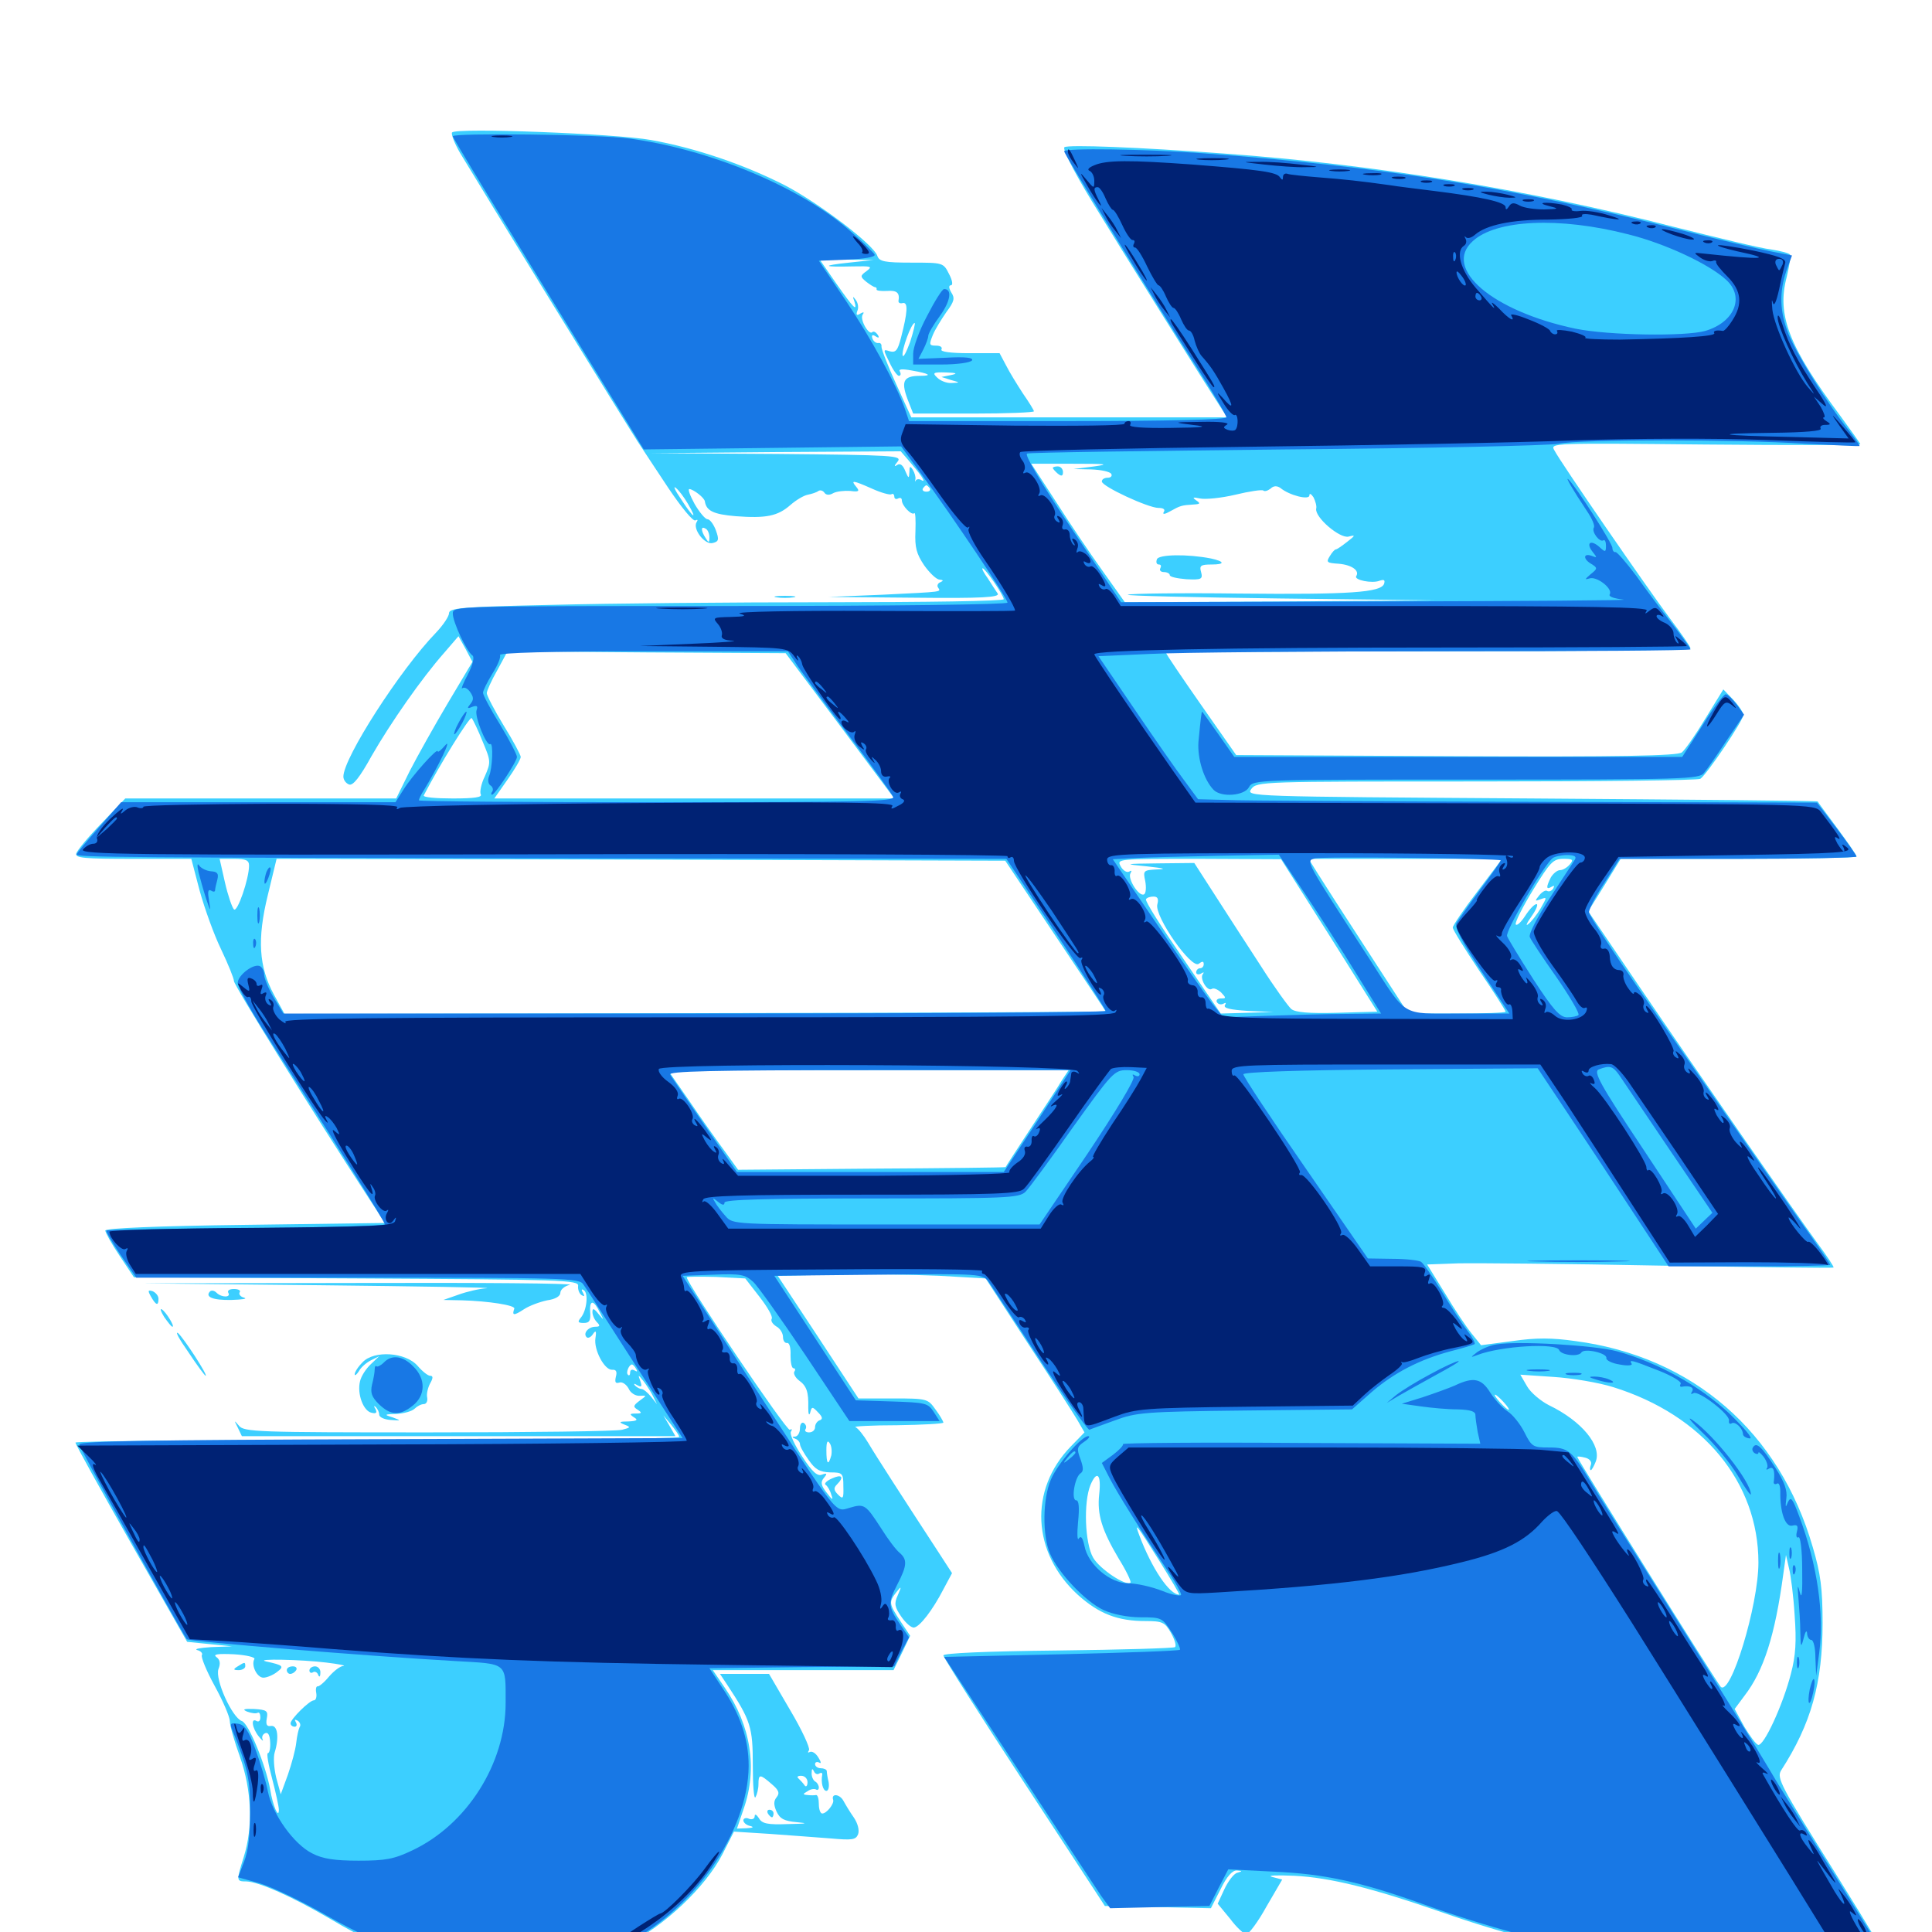 <svg xmlns="http://www.w3.org/2000/svg" viewBox="0 -1000 1000 1000">
	<path fill="#3ccfff" d="M233.984 -931.445C233.398 -930.664 235.156 -925.977 238.086 -920.898C247.07 -905.859 328.32 -773.633 331.445 -769.336C332.812 -767.188 339.453 -757.227 345.898 -747.461C352.734 -737.305 358.789 -729.883 359.961 -730.664C361.133 -731.25 361.328 -730.859 360.547 -729.688C358.398 -726.172 364.844 -717.773 368.945 -718.945C372.07 -719.727 372.266 -720.703 370.508 -725.586C369.336 -728.711 367.383 -731.25 366.211 -731.25C365.039 -731.25 362.109 -734.766 359.57 -739.062C357.227 -743.359 355.859 -746.875 356.836 -746.875C358.984 -746.68 364.648 -742.383 364.844 -740.43C365.625 -735.547 369.336 -733.789 380.859 -732.812C396.484 -731.641 402.539 -732.812 409.18 -738.672C412.109 -741.211 416.016 -743.555 418.164 -743.945C420.117 -744.336 422.656 -745.117 423.633 -745.898C424.609 -746.484 425.977 -746.094 426.758 -744.922C427.539 -743.75 429.297 -743.555 431.25 -744.727C433.008 -745.703 437.109 -746.094 440.039 -745.898C444.531 -745.312 445.117 -745.703 443.164 -748.047C440.234 -751.562 441.211 -751.562 451.367 -747.07C456.055 -744.922 460.547 -743.75 461.328 -744.141C462.109 -744.727 462.891 -744.141 462.891 -742.969C462.891 -741.797 463.867 -741.406 464.844 -741.992C466.016 -742.578 466.797 -742.188 466.797 -741.016C466.797 -738.281 471.875 -733.008 473.242 -734.375C473.828 -734.961 474.023 -730.859 473.828 -725C473.438 -716.602 474.414 -713.281 478.32 -707.422C481.25 -703.32 484.766 -700 486.328 -700C488.281 -699.805 488.477 -699.414 486.719 -698.633C485.547 -698.242 484.766 -696.875 485.547 -695.898C486.914 -693.555 489.062 -693.75 457.031 -692.188L428.711 -691.016L473.242 -690.625C508.398 -690.234 517.578 -690.82 516.406 -692.773C515.625 -693.945 513.281 -697.461 511.328 -700.586C509.18 -703.516 508.008 -705.859 508.594 -705.859C509.961 -705.859 519.531 -691.797 519.531 -689.844C519.531 -688.867 478.711 -688.281 429.102 -688.281C379.297 -688.281 314.648 -687.695 285.547 -686.914C239.453 -685.938 232.422 -685.352 232.422 -682.617C232.422 -681.055 229.492 -676.562 225.781 -672.656C207.031 -653.32 177.734 -607.617 177.734 -598.047C177.734 -596.289 179.102 -594.531 180.664 -593.945C182.617 -593.164 186.133 -597.461 192.383 -608.789C202.148 -625.781 218.164 -648.828 230.078 -662.305L237.305 -670.703L241.016 -664.062L244.531 -657.422L231.836 -636.133C225 -624.609 216.016 -608.594 212.109 -600.977L205.078 -586.719H134.961H64.844L52.539 -573.828C45.703 -566.797 39.844 -559.766 39.453 -558.203C38.867 -555.859 43.75 -555.469 68.945 -555.469H99.023L103.32 -539.062C105.859 -529.883 110.742 -516.211 114.453 -508.594C118.164 -500.781 121.094 -493.555 121.094 -492.188C121.094 -490.039 160.352 -426.758 191.602 -378.711L199.219 -366.992L126.953 -366.016C80.859 -365.43 54.688 -364.258 54.492 -363.086C54.492 -362.109 57.812 -356.055 61.914 -350L69.336 -338.867L184.57 -338.281C291.016 -337.695 299.805 -337.5 299.219 -334.375C299.023 -332.617 299.805 -330.469 300.977 -329.688C302.539 -328.711 302.734 -329.102 301.758 -330.859C300.781 -332.422 300.977 -333.008 302.148 -332.227C304.688 -330.664 303.711 -321.875 300.781 -318.164C298.828 -315.82 299.023 -315.234 302.148 -315.234C305.078 -315.234 305.859 -316.406 305.469 -321.094C305.078 -327.539 307.422 -327.148 310.547 -320.508C312.695 -316.406 312.695 -316.406 309.766 -319.922C307.422 -322.852 306.641 -323.047 306.641 -320.898C306.641 -319.336 307.617 -316.992 308.984 -315.625C310.742 -313.867 310.547 -313.281 308.203 -313.281C304.492 -313.281 301.562 -309.766 303.711 -307.812C304.297 -307.227 305.859 -307.812 306.836 -309.375C308.398 -311.719 308.789 -311.133 308.203 -307.422C307.227 -301.367 312.891 -290.82 316.797 -291.016C318.945 -291.211 319.531 -290.039 318.75 -287.305C318.164 -284.57 318.555 -283.789 320.508 -284.375C322.07 -284.961 324.219 -283.398 325.391 -281.25C326.367 -278.906 329.102 -277.344 331.25 -277.539C334.961 -277.734 334.766 -277.734 331.055 -275C327.734 -272.461 327.539 -271.875 330.078 -270.312C332.422 -268.75 332.227 -268.359 329.102 -268.359C325.781 -268.359 325.781 -267.969 328.125 -266.406C330.469 -265.039 329.688 -264.453 325.195 -264.258C320.508 -264.258 320.117 -263.867 323.047 -262.695C326.562 -261.328 326.562 -261.133 322.07 -259.961C319.531 -259.18 274.414 -258.594 221.875 -258.594C133.203 -258.594 126.172 -258.789 123.633 -262.109C121.094 -265.039 121.094 -265.039 123.047 -261.133L125.195 -256.641H237.5H349.609L346.484 -262.109L343.359 -267.383L347.461 -262.5C349.609 -259.766 351.562 -257.031 351.562 -256.25C351.562 -255.273 281.25 -254.688 195.312 -254.688C109.375 -254.688 39.062 -254.102 39.062 -253.32C39.062 -252.344 52.148 -228.906 67.969 -200.977L96.875 -150.195L108.398 -149.023L120.117 -147.852L109.375 -147.461C103.516 -147.07 100.195 -146.484 102.148 -145.898C103.906 -145.508 105.078 -144.141 104.492 -143.359C103.906 -142.383 106.836 -135.156 111.133 -127.344C115.43 -119.531 118.945 -111.328 118.945 -109.18C118.945 -107.031 121.289 -98.633 124.219 -90.625C130.273 -73.438 131.055 -54.297 126.172 -38.867C122.266 -26.367 122.266 -26.172 127.539 -26.172C133.984 -25.977 151.172 -18.359 170.508 -7.031C203.906 12.891 230.273 20.703 263.086 20.703C288.477 20.703 301.758 17.578 323.828 6.836C343.555 -2.734 365.234 -23.242 374.023 -40.43L379.883 -51.953L398.438 -50.781C408.594 -50 422.852 -49.023 429.883 -48.438C441.016 -47.461 442.969 -47.656 444.141 -50.586C444.922 -52.734 443.945 -56.25 441.992 -59.18C440.039 -61.914 437.695 -65.82 436.523 -67.969C434.57 -71.484 430.078 -71.875 431.25 -68.359C431.836 -66.406 427.93 -61.328 425.586 -61.328C424.609 -61.328 423.828 -63.477 423.828 -66.211C423.828 -68.945 423.242 -70.898 422.461 -70.898C421.484 -70.703 419.531 -70.703 417.969 -70.898C415.43 -71.094 415.43 -71.484 417.969 -72.852C419.531 -74.023 421.484 -74.219 422.266 -73.828C423.047 -73.242 423.828 -73.633 423.828 -74.805C423.828 -75.781 423.047 -77.344 421.875 -77.93C420.898 -78.516 419.922 -80.664 420.117 -82.422C420.117 -84.57 420.508 -84.766 421.289 -83.203C421.68 -82.031 423.047 -81.25 424.023 -82.031C425 -82.617 425.781 -82.422 425.586 -81.445C424.805 -77.344 425.977 -73.047 427.734 -73.047C428.711 -73.047 429.297 -75 428.906 -77.539C428.32 -79.883 427.93 -82.422 427.93 -83.398C427.734 -84.18 426.367 -84.766 424.805 -84.766C423.242 -84.766 421.875 -85.742 421.875 -86.914C421.875 -87.891 422.852 -88.281 424.023 -87.695C425.195 -86.914 425 -88.086 423.633 -90.234C422.266 -92.578 420.312 -93.75 419.141 -93.164C418.164 -92.578 417.969 -92.969 418.75 -94.141C419.336 -95.312 415.039 -104.688 408.984 -114.844L398.047 -133.594H385.352H372.656L376.172 -128.32C388.672 -109.375 389.648 -106.055 389.648 -86.328C389.648 -75.977 390.234 -68.555 391.016 -69.727C391.797 -71.094 392.578 -74.023 392.578 -76.562C392.578 -81.836 393.359 -81.836 399.414 -76.562C403.125 -73.438 403.711 -71.875 401.953 -69.727C400.391 -67.773 400.391 -65.82 401.953 -62.305C403.711 -58.594 405.859 -57.422 412.5 -56.836C418.75 -56.25 417.578 -56.055 407.812 -55.859C397.266 -55.469 394.336 -56.055 392.773 -58.984C391.602 -60.742 390.625 -61.328 390.625 -59.961C390.625 -58.594 389.258 -58.008 387.695 -58.594C386.133 -59.375 384.766 -58.789 384.766 -57.812C384.766 -56.641 386.328 -55.273 388.281 -54.883C390.43 -54.297 389.844 -53.906 386.523 -53.711L381.445 -53.516L384.961 -63.867C392.188 -84.57 388.672 -106.836 375.195 -126.367L368.945 -135.547H415.82H462.5L466.797 -144.336L471.094 -153.32L466.016 -160.938C460.156 -169.922 459.961 -170.703 463.867 -175.781C466.602 -179.297 466.797 -179.102 464.648 -174.219C462.695 -169.922 463.086 -168.164 466.602 -163.086C468.945 -159.766 471.875 -157.227 473.242 -157.617C476.172 -158.203 482.617 -166.406 488.281 -177.344L492.773 -185.742L485.938 -196.289C467.578 -224.414 453.32 -246.484 449.414 -253.125C447.07 -257.031 444.141 -260.742 442.773 -261.328C441.406 -261.719 451.172 -262.305 464.453 -262.305C477.539 -262.5 488.281 -263.086 488.281 -263.672C488.281 -264.258 486.523 -267.383 484.18 -270.508C480.273 -275.977 479.883 -276.172 462.305 -276.172H444.336L423.438 -308.008L402.539 -339.648L432.227 -340.234C448.633 -340.625 472.852 -340.234 486.133 -339.648L510.156 -338.281L532.031 -304.688C544.141 -286.328 555.664 -268.359 557.617 -265.039L561.328 -258.594L554.297 -251.367C532.422 -228.906 534.18 -196.094 558.008 -174.414C568.945 -164.648 578.516 -160.938 592.969 -160.938C601.562 -160.938 602.93 -160.352 606.055 -154.883C608.008 -151.367 608.984 -148.242 608.203 -147.461C607.617 -146.875 580.273 -146.094 547.656 -145.703C510.938 -145.312 488.281 -144.336 488.281 -143.164C488.281 -142.188 507.031 -112.5 530.078 -77.344L571.875 -13.477L599.414 -12.891L626.758 -12.305L631.836 -22.266C634.961 -28.711 637.891 -32.031 640.234 -31.836C643.164 -31.641 643.164 -31.445 640.43 -30.664C638.672 -30.273 635.742 -26.367 633.789 -22.266L630.273 -14.648L636.719 -6.836C640.039 -2.344 643.945 1.172 645.117 1.172C646.484 0.977 651.172 -5.273 655.469 -13.086L663.672 -27.148L658.398 -28.516C655.664 -29.297 660.742 -29.492 669.922 -29.102C688.672 -28.125 709.961 -22.852 747.07 -9.961C807.422 11.133 870.703 22.266 951.953 25.781C982.422 27.148 983.008 27.148 982.031 23.242C981.445 21.094 967.188 -2.93 950.195 -30.078C921.68 -75.586 919.531 -79.688 921.875 -83.594C937.5 -107.812 943.359 -128.906 943.359 -159.961C943.359 -177.734 942.383 -185.352 938.281 -199.219C921.094 -258.789 876.172 -297.852 815.43 -305.859C803.125 -307.617 794.922 -307.617 782.812 -305.859L766.602 -303.711L761.719 -309.766C758.984 -313.086 752.734 -322.461 747.852 -330.664L738.672 -345.508L754.688 -346.094C763.281 -346.289 810.547 -345.898 859.375 -344.922C908.203 -344.141 948.633 -343.555 949.023 -343.945C949.414 -344.141 945.703 -349.805 940.625 -356.641C928.516 -373.242 879.102 -444.336 847.656 -490.625L822.07 -528.32L830.469 -541.797L838.867 -555.469H899.805C933.398 -555.469 960.938 -556.055 960.938 -556.641C960.938 -557.422 956.445 -563.867 950.977 -571.289C945.508 -578.711 940.82 -584.961 940.82 -585.156C940.625 -585.547 873.828 -586.133 792.578 -586.719C645.312 -587.695 644.922 -587.695 647.656 -591.602C650.586 -595.508 652.734 -595.508 764.258 -595.508C826.758 -595.508 878.906 -596.094 880.078 -596.875C883.398 -599.023 902.344 -627.148 902.344 -629.883C902.344 -631.25 900 -634.766 897.07 -637.891L891.992 -643.164L882.617 -627.93C877.539 -619.531 872.07 -611.719 870.508 -610.547C868.359 -608.789 838.672 -608.203 753.711 -608.594L639.844 -609.18L621.68 -635.156C611.719 -649.414 603.516 -661.523 603.516 -662.109C603.516 -662.5 664.648 -662.891 739.258 -662.891C813.867 -662.891 875 -663.477 875 -664.453C875 -665.234 870.117 -672.266 864.062 -680.273C852.539 -695.703 807.812 -760.547 804.492 -766.992C802.344 -770.703 803.32 -770.703 882.617 -769.922C926.758 -769.531 962.891 -769.531 962.891 -770.117C962.891 -770.508 958.203 -776.953 952.539 -784.766C925.977 -820.508 919.531 -836.914 924.805 -856.641C926.172 -862.305 926.953 -867.578 926.562 -868.164C926.172 -868.945 921.68 -870.117 916.602 -870.898C911.328 -871.484 888.867 -876.953 866.211 -882.617C791.016 -901.953 709.766 -915.039 633.789 -920.508C588.867 -923.828 553.32 -925.195 550.977 -923.828C549.805 -923.047 555.273 -912.109 565.234 -895.703C580.469 -870.703 623.828 -801.367 631.641 -789.453L635.156 -783.984H553.516H471.68L463.867 -801.172C459.57 -810.547 456.25 -819.141 456.25 -820.508C456.445 -821.875 455.664 -822.656 454.688 -822.461C453.516 -822.266 452.148 -823.242 451.562 -824.805C450.977 -826.562 451.562 -826.953 453.125 -825.977C454.883 -824.805 455.273 -825.195 454.297 -826.758C453.32 -828.125 452.148 -828.711 451.562 -828.125C449.805 -826.172 444.922 -834.57 446.484 -837.109C447.461 -838.477 447.07 -838.672 445.312 -837.695C443.555 -836.523 442.969 -836.914 443.75 -839.062C444.531 -840.625 444.141 -843.164 442.969 -844.727C441.406 -846.875 441.211 -846.68 442.188 -844.141C443.945 -838.281 441.992 -840.234 432.812 -853.32L424.023 -866.016L438.086 -865.625L452.148 -865.43L439.453 -864.062C424.805 -862.5 425.781 -861.719 441.406 -862.109C450.977 -862.305 451.758 -862.109 448.633 -859.766C445.117 -857.227 445.117 -856.836 448.438 -854.102C450.195 -852.734 452.344 -851.367 452.93 -851.367C453.516 -851.367 453.906 -850.781 453.711 -850.195C453.516 -849.609 455.859 -849.219 459.18 -849.414C464.258 -849.805 465.82 -848.438 465.039 -844.141C465.039 -843.164 466.016 -842.773 467.383 -843.164C470.117 -843.555 469.727 -838.281 466.406 -825.391C464.648 -818.555 463.672 -817.383 460.547 -818.164C457.031 -819.336 457.031 -819.141 460.352 -812.5C462.109 -808.594 464.453 -805.469 465.234 -805.469C466.211 -805.469 466.406 -806.445 465.82 -807.617C464.844 -808.984 466.797 -809.18 472.07 -808.203C481.055 -806.641 482.812 -805.469 476.367 -805.469C467.188 -805.469 466.016 -802.539 470.508 -791.406L472.656 -785.938H503.906C521.094 -785.938 535.156 -786.523 535.156 -787.109C535.156 -787.695 532.617 -791.797 529.492 -796.289C526.562 -800.781 522.461 -807.422 520.703 -810.938L517.383 -817.188H501.758C491.797 -817.188 486.523 -817.969 487.305 -819.141C487.891 -820.312 486.719 -821.094 484.57 -821.094C480.859 -821.094 480.859 -821.68 482.812 -826.562C483.984 -829.492 487.305 -834.766 489.844 -838.477C493.945 -843.945 494.336 -845.703 492.383 -848.633C491.016 -850.977 491.016 -852.344 492.188 -852.344C493.359 -852.344 492.969 -854.883 491.211 -858.203C488.281 -864.062 488.086 -864.062 471.68 -864.062C457.812 -864.062 455.078 -864.648 454.102 -867.578C452.148 -873.438 423.828 -894.922 406.25 -904.102C385.156 -914.844 359.961 -923.438 336.914 -927.539C318.359 -930.859 236.328 -933.984 233.984 -931.445ZM471.094 -823.047C469.141 -817.773 467.578 -814.648 467.188 -816.016C466.602 -818.75 471.68 -832.812 473.438 -832.812C473.828 -832.812 472.852 -828.516 471.094 -823.047ZM492.188 -805.859L487.305 -804.883L492.188 -803.32C497.07 -801.953 497.07 -801.953 492.578 -801.758C490.039 -801.562 486.719 -802.93 485.156 -804.492C482.422 -807.031 483.008 -807.422 489.648 -807.227C495.312 -807.031 495.898 -806.641 492.188 -805.859ZM509.375 -806.055C511.133 -806.641 509.18 -807.031 504.883 -806.836C500.586 -806.836 499.023 -806.445 501.562 -806.055C503.906 -805.664 507.422 -805.664 509.375 -806.055ZM469.922 -762.109C476.367 -754.688 479.688 -750 477.148 -751.367C475.977 -752.148 474.609 -752.148 474.023 -751.367C473.633 -750.391 473.438 -750.781 473.828 -751.953C474.023 -753.125 473.438 -755.273 472.461 -756.836C471.094 -758.984 470.703 -758.789 470.703 -755.664C470.508 -752.148 470.312 -752.148 468.555 -756.25C467.383 -759.18 466.016 -760.352 464.453 -759.375C462.695 -758.203 462.695 -758.789 464.648 -761.133C466.992 -764.258 462.695 -764.453 402.148 -765.039L336.914 -765.43L401.562 -766.016L466.211 -766.406ZM672.461 -765.039C685.547 -765.234 674.414 -765.625 647.461 -765.625C620.703 -765.625 609.961 -765.234 623.633 -765.039C637.5 -764.648 659.375 -764.648 672.461 -765.039ZM566.016 -763.086C572.07 -763.477 566.602 -763.672 553.711 -763.672C540.82 -763.672 535.742 -763.477 542.578 -763.086C549.219 -762.695 559.766 -762.695 566.016 -763.086ZM429.297 -761.133C434.375 -761.523 430.078 -761.719 419.922 -761.719C409.766 -761.719 405.469 -761.523 410.742 -761.133C415.82 -760.742 424.023 -760.742 429.297 -761.133ZM655.664 -761.328C656.445 -761.914 655.273 -762.5 653.125 -762.305C650.977 -762.305 650.391 -761.719 651.953 -761.133C653.32 -760.547 655.078 -760.742 655.664 -761.328ZM566.406 -758.594L555.664 -757.227L564.844 -757.031C569.922 -756.836 574.609 -755.859 575.195 -754.688C575.781 -753.711 575 -752.734 573.438 -752.734C571.68 -752.734 570.312 -751.953 570.312 -750.781C570.312 -748.242 594.336 -737.109 599.609 -737.109C602.148 -737.109 603.32 -736.328 602.344 -734.961C601.562 -733.594 602.93 -733.789 605.664 -735.352C610.938 -738.281 611.523 -738.477 617.773 -738.867C621.289 -739.062 621.484 -739.453 619.141 -741.016C616.992 -742.578 617.383 -742.773 621.094 -741.992C623.828 -741.406 632.031 -742.188 639.453 -743.945C646.68 -745.703 653.32 -746.68 653.906 -746.094C654.492 -745.508 656.055 -745.898 657.617 -747.07C659.18 -748.633 660.938 -748.633 662.695 -747.461C667.383 -743.555 677.734 -741.016 677.734 -743.555C677.734 -744.922 678.711 -744.336 679.883 -742.578C680.859 -740.625 681.641 -737.891 681.25 -736.719C680.469 -732.227 693.555 -721.094 698.047 -722.266C701.758 -723.242 701.562 -722.852 697.266 -719.531C694.531 -717.383 691.992 -715.625 691.406 -715.625C690.82 -715.625 689.453 -714.062 688.281 -712.109C686.328 -708.984 686.719 -708.594 692.969 -708.203C699.609 -707.617 703.906 -704.688 701.953 -701.758C700.781 -699.805 710.156 -697.852 714.062 -699.414C716.406 -700.195 716.992 -699.805 716.406 -697.852C714.844 -693.359 698.828 -692.188 641.406 -692.773C611.133 -693.164 585.156 -692.773 583.789 -692.188C582.227 -691.602 617.578 -690.82 662.109 -690.234L743.164 -689.258L662.695 -688.672L582.227 -688.281L570.703 -704.492C564.258 -713.477 553.32 -729.688 546.484 -740.43L533.789 -759.961H555.469C572.461 -759.961 574.805 -759.766 566.406 -758.594ZM356.055 -739.258C361.328 -730.273 358.789 -731.836 352.539 -741.602C349.414 -746.094 348.242 -748.828 349.805 -747.461C351.367 -746.289 354.102 -742.578 356.055 -739.258ZM481.25 -747.266C481.836 -746.289 481.055 -745.508 479.492 -745.508C477.93 -745.508 477.148 -746.289 477.734 -747.266C478.32 -748.047 479.102 -748.828 479.492 -748.828C479.883 -748.828 480.664 -748.047 481.25 -747.266ZM367.188 -721.875C367.188 -718.945 366.797 -718.945 365.234 -721.484C362.695 -725.391 362.695 -727.93 365.234 -726.367C366.406 -725.781 367.188 -723.633 367.188 -721.875ZM434.766 -624.414L462.891 -586.719H359.375H255.859L262.695 -596.484C266.406 -601.758 269.531 -607.031 269.531 -608.203C269.531 -609.18 265.625 -616.602 260.742 -624.414C255.859 -632.422 251.953 -640.039 251.953 -641.211C251.953 -642.383 254.297 -647.656 257.422 -653.125L262.695 -662.891L334.766 -662.305L406.641 -661.914ZM249.805 -616.211C254.102 -606.055 254.102 -605.469 250.977 -598.242C249.023 -594.336 248.242 -590.039 248.828 -588.867C249.805 -587.305 245.312 -586.719 234.375 -586.719C225.586 -586.719 218.945 -587.305 219.336 -588.281C227.734 -604.492 243.164 -629.297 244.141 -628.32C244.922 -627.344 247.461 -622.07 249.805 -616.211ZM128.906 -551.953C128.906 -545.117 122.852 -527.539 121.094 -529.297C120.117 -530.273 117.969 -536.523 116.406 -543.359L113.672 -555.469H121.289C127.344 -555.469 128.906 -554.688 128.906 -551.953ZM546.289 -515.625C560.547 -494.336 572.266 -476.758 572.266 -476.562C572.266 -476.172 476.562 -475.781 359.766 -475.586L147.266 -475.195L141.797 -485.156C133.984 -499.609 133.008 -513.867 138.672 -536.914L143.164 -555.469L331.641 -555.078L520.312 -554.492ZM688.086 -515.82L712.891 -476.367L692.188 -475.781C677.539 -475.391 670.508 -475.977 668.359 -477.734C666.797 -479.102 659.57 -489.062 652.734 -499.805C645.703 -510.547 635.156 -526.953 629.102 -536.328L618.164 -553.32L599.609 -553.125C581.445 -552.93 581.445 -552.734 593.75 -551.562C602.539 -550.586 604.102 -550.195 599.023 -550C591.797 -549.609 591.602 -549.414 592.773 -543.945C593.359 -540.82 593.164 -537.695 592.188 -537.109C589.648 -535.547 583.398 -545.312 585.156 -548.047C585.938 -549.414 585.742 -549.609 584.375 -548.828C583.203 -548.242 581.25 -549.414 580.078 -551.562C577.93 -555.469 578.32 -555.469 620.508 -555.469L663.086 -555.273ZM764.648 -538.477C757.617 -529.297 751.953 -520.898 751.953 -519.922C751.953 -518.75 758.203 -508.789 765.625 -497.656C773.242 -486.523 779.297 -476.953 779.297 -476.367C779.297 -475.781 767.969 -475.391 754.102 -475.391H728.906L707.617 -508.203C695.898 -526.172 684.375 -544.141 681.836 -548.242L677.344 -555.469H727.344H777.539ZM812.5 -552.539C811.133 -550.977 808.984 -549.609 807.422 -549.609C806.055 -549.609 803.906 -547.852 802.734 -545.898C800.195 -540.82 800.195 -539.258 803.125 -541.016C804.492 -541.797 804.688 -541.602 803.906 -540.039C803.125 -538.867 801.758 -538.281 800.781 -538.867C800 -539.453 798.047 -538.281 796.68 -536.523C794.336 -533.594 794.336 -533.398 797.461 -534.57C800.781 -535.742 800.781 -535.742 797.461 -529.883C795.508 -526.562 792.578 -522.852 791.016 -521.68C789.453 -520.312 790.234 -522.266 792.773 -525.781C795.117 -529.102 796.289 -532.031 795.312 -532.031C794.141 -532.031 791.602 -529.297 789.453 -525.977C787.305 -522.656 785.156 -520.703 784.57 -521.484C783.984 -522.461 788.086 -530.469 793.555 -539.453C802.344 -553.711 803.906 -555.469 809.18 -555.469C814.062 -555.469 814.648 -555.078 812.5 -552.539ZM599.023 -531.836C597.461 -525.781 616.797 -498.047 620.508 -501.172C622.266 -502.539 623.047 -502.539 623.047 -500.977C623.047 -499.805 622.266 -498.828 621.094 -498.828C620.117 -498.828 619.141 -497.852 619.141 -496.68C619.141 -495.703 620.312 -495.312 621.68 -496.094C622.852 -496.875 623.438 -496.875 622.656 -495.898C620.703 -493.75 624.805 -486.719 627.148 -488.086C628.125 -488.867 630.273 -487.891 632.031 -486.328C634.766 -483.398 634.766 -483.203 631.836 -483.203C630.078 -483.203 629.297 -482.227 629.883 -481.25C630.664 -480.078 632.031 -479.883 633.203 -480.469C634.57 -481.25 634.766 -480.859 633.984 -479.688C633.203 -478.125 636.914 -477.344 645.898 -476.758L659.18 -476.172L645.508 -475.781L631.836 -475.391L612.109 -504.297C601.172 -520.117 592.578 -533.594 593.164 -534.57C593.555 -535.352 595.312 -535.938 597.07 -535.938C599.219 -535.938 599.805 -534.766 599.023 -531.836ZM549.609 -440.82C547.852 -437.695 540.43 -426.562 533.398 -415.82C526.367 -405.078 520.508 -396.094 520.508 -395.898C520.312 -395.703 489.258 -395.312 451.172 -395.117L382.031 -394.531L375 -404.297C371.094 -409.57 362.891 -421.094 356.836 -430.078L345.703 -446.094H449.414H553.125ZM393.164 -328.711C397.266 -323.438 400.195 -318.359 399.414 -317.383C398.828 -316.211 400 -314.648 401.758 -313.477C403.711 -312.5 405.273 -309.961 405.273 -308.008C405.273 -306.055 406.25 -304.688 407.422 -304.883C408.594 -305.078 409.375 -302.344 409.18 -298.438C409.18 -294.727 409.766 -291.797 410.742 -291.797C411.523 -291.797 411.914 -291.016 411.133 -290.039C410.547 -289.062 411.719 -286.914 413.477 -285.547C417.578 -282.617 418.555 -279.492 418.359 -271.289C418.359 -268.164 418.75 -266.992 419.336 -268.75C420.117 -272.07 420.508 -272.07 423.438 -268.945C425.781 -266.602 425.977 -265.43 424.219 -264.844C423.047 -264.453 421.875 -262.891 421.875 -261.328C421.875 -259.766 420.508 -258.594 418.75 -258.594C417.188 -258.594 416.211 -259.375 416.992 -260.352C417.578 -261.328 417.188 -262.695 416.016 -263.477C415.039 -264.062 414.062 -262.891 414.062 -260.742C414.062 -258.398 412.891 -256.641 411.719 -256.445C409.766 -256.445 409.766 -256.055 411.719 -255.273C412.891 -254.883 414.062 -253.516 414.062 -252.539C414.062 -251.367 416.016 -247.852 418.555 -244.336C421.875 -239.453 424.219 -238.086 429.688 -237.891C436.133 -237.891 436.523 -237.5 436.523 -230.664C436.719 -224.219 436.328 -223.828 433.789 -226.367C431.445 -228.711 431.445 -229.883 433.203 -231.641C437.109 -235.547 435.742 -237.109 430.664 -234.766C427.93 -233.594 426.367 -232.031 427.344 -231.445C428.32 -230.859 429.688 -228.516 430.273 -226.367C431.445 -223.242 430.859 -223.438 427.93 -227.344C425 -231.055 424.609 -232.812 426.367 -234.961C428.32 -237.305 428.125 -237.695 425.391 -236.719C423.047 -235.742 420.312 -238.281 415.234 -246.094C411.328 -251.953 408.594 -257.812 409.375 -258.984C410.156 -260.156 409.961 -260.547 408.789 -259.961C407.227 -258.984 355.469 -335.742 355.469 -338.867C355.469 -339.258 362.305 -339.258 370.508 -339.062L385.742 -338.281ZM329.297 -291.406C330.078 -290.039 329.883 -289.844 328.516 -290.625C327.148 -291.406 326.172 -291.016 326.172 -289.648C326.172 -288.281 325.586 -287.695 325 -288.477C323.828 -289.453 325.586 -293.75 327.148 -293.75C327.539 -293.75 328.516 -292.773 329.297 -291.406ZM338.086 -277.148L340.039 -273.242L336.914 -277.148C335.156 -279.297 333.008 -281.055 332.031 -281.055C331.25 -281.055 329.688 -281.836 328.711 -282.812C327.734 -283.984 328.32 -283.984 329.883 -283.008C332.031 -281.836 332.422 -282.227 331.445 -285.156C330.078 -288.672 330.273 -288.672 333.203 -284.961C334.766 -282.812 337.109 -279.297 338.086 -277.148ZM834.961 -282.031C881.445 -267.578 910.156 -232.812 910.156 -191.211C910.156 -168.945 895.703 -121.68 890.625 -126.953C888.672 -128.906 816.406 -244.727 816.406 -245.898C816.406 -246.289 818.164 -246.094 820.508 -245.508C822.852 -244.922 824.023 -243.359 823.438 -241.797C822.852 -240.234 822.852 -239.062 823.438 -239.062C823.828 -239.062 825 -241.016 825.977 -243.555C829.102 -251.758 818.75 -264.453 801.758 -272.656C797.461 -274.805 792.188 -279.297 790.43 -282.422L786.914 -288.477L804.102 -287.305C813.477 -286.719 827.539 -284.375 834.961 -282.031ZM778.32 -274.219C780.273 -272.07 781.445 -270.312 780.859 -270.312C780.273 -270.312 778.32 -272.07 776.367 -274.219C774.414 -276.367 773.242 -278.125 773.828 -278.125C774.414 -278.125 776.367 -276.367 778.32 -274.219ZM430.273 -246.68C428.711 -241.016 427.734 -242.188 427.734 -249.414C427.734 -253.711 428.32 -254.883 429.492 -252.93C430.469 -251.562 430.664 -248.633 430.273 -246.68ZM434.57 -242.969C433.984 -244.141 433.008 -244.922 432.422 -244.922C432.031 -244.922 431.641 -244.141 431.641 -242.969C431.641 -241.992 432.617 -241.016 433.789 -241.016C434.766 -241.016 435.156 -241.992 434.57 -242.969ZM568.945 -226.562C567.773 -216.211 570.312 -208.008 579.102 -193.164C583.008 -186.914 585.547 -181.445 585.156 -180.859C583.008 -178.711 569.141 -187.891 565.82 -193.75C561.523 -201.172 560.742 -222.461 564.453 -231.445C567.773 -239.258 570.117 -236.914 568.945 -226.562ZM600.391 -191.602C606.25 -182.227 610.742 -174.609 610.352 -174.609C605.273 -174.609 596.094 -188.281 589.648 -205.469C586.914 -212.695 588.281 -210.938 600.391 -191.602ZM928.906 -163.867C929.883 -150.586 929.492 -143.164 926.953 -133.594C922.852 -117.578 912.891 -95.898 909.961 -96.875C908.789 -97.266 905.664 -101.562 902.734 -106.445L897.852 -115.43L902.93 -122.266C912.891 -135.156 918.75 -153.516 923.047 -185.352L924.414 -195.117L925.977 -188.281C926.953 -184.57 928.32 -173.633 928.906 -163.867ZM135.352 -145.898C137.695 -146.289 135.352 -146.68 129.883 -146.68C124.609 -146.68 122.461 -146.289 125.586 -145.898C128.516 -145.508 132.812 -145.508 135.352 -145.898ZM131.641 -141.211C129.883 -138.086 133.008 -131.641 136.328 -131.641C138.086 -131.641 141.406 -133.008 143.359 -134.57C147.266 -137.5 146.68 -138.086 137.695 -140.039C131.25 -141.602 156.445 -141.016 168.945 -139.453C175.391 -138.672 179.297 -137.891 177.734 -137.695C176.172 -137.695 172.852 -135.156 170.312 -132.227C167.773 -129.102 165.039 -126.953 164.453 -127.148C163.672 -127.344 163.281 -125.781 163.672 -123.828C164.062 -121.68 163.477 -119.922 162.5 -119.922C160.156 -119.922 150.391 -110.156 150.391 -108.008C150.391 -107.031 151.367 -106.25 152.539 -106.25C153.516 -106.25 153.906 -107.227 153.125 -108.594C152.344 -109.961 152.539 -110.156 154.102 -109.375C155.273 -108.594 155.859 -107.031 155.078 -106.055C154.492 -104.883 153.711 -101.367 153.32 -97.852C152.93 -94.336 150.977 -87.109 149.023 -81.445L145.312 -71.289L142.969 -79.883C141.797 -84.766 141.406 -90.625 142.188 -92.969C144.531 -100.586 143.75 -107.227 140.234 -106.641C138.086 -106.25 137.5 -107.422 138.086 -110.547C138.867 -114.453 138.086 -115.039 131.445 -115.43C126.172 -115.625 125.195 -115.234 127.93 -114.062C130.078 -113.281 132.422 -112.891 133.398 -113.477C134.18 -113.867 134.766 -112.891 134.766 -111.133C134.766 -109.375 133.984 -108.594 132.812 -109.18C129.688 -111.133 130.469 -105.469 133.984 -101.172C135.547 -99.219 136.523 -98.438 135.938 -99.609C135.352 -100.977 135.938 -102.344 137.305 -102.93C138.867 -103.516 139.648 -101.758 139.844 -98.242C140.039 -95.117 139.453 -92.578 138.672 -92.578C137.891 -92.578 138.867 -86.719 140.82 -79.492C142.773 -72.07 144.336 -64.844 144.336 -63.281C144.336 -58.203 141.211 -65.234 139.844 -73.828C137.5 -86.523 128.711 -108.008 125.195 -109.18C120.117 -110.938 111.133 -130.859 113.086 -136.133C114.258 -139.062 113.867 -141.016 111.914 -142.383C110.156 -143.75 112.695 -144.141 121.094 -143.75C127.539 -143.359 132.422 -142.188 131.641 -141.211ZM154.883 -143.945C157.227 -144.336 154.883 -144.727 149.414 -144.727C144.141 -144.727 141.992 -144.336 145.117 -143.945C148.047 -143.555 152.344 -143.555 154.883 -143.945ZM181.25 -141.992C185.156 -142.383 181.836 -142.773 173.828 -142.773C165.82 -142.773 162.5 -142.383 166.602 -141.992C170.508 -141.602 177.148 -141.602 181.25 -141.992ZM385.352 -130.273C386.523 -130.859 385.547 -131.25 382.812 -131.25C380.078 -131.25 379.102 -130.859 380.469 -130.273C381.641 -129.883 383.984 -129.883 385.352 -130.273ZM420.703 -90.039C419.922 -89.258 417.969 -89.844 416.406 -91.016C414.062 -92.969 413.672 -92.773 414.258 -89.844C415.234 -84.766 419.141 -83.789 420.703 -88.086C421.484 -89.844 421.484 -90.82 420.703 -90.039ZM417.969 -77.539C417.969 -75.586 417.188 -74.805 416.406 -75.977C415.625 -77.148 414.258 -78.516 413.281 -79.492C412.305 -80.273 412.891 -80.859 414.648 -80.859C416.602 -80.859 417.969 -79.297 417.969 -77.539ZM544.922 -757.812C544.922 -757.422 546.094 -756.055 547.461 -754.883C549.414 -753.32 550.195 -753.516 550.195 -755.664C550.195 -757.227 549.023 -758.594 547.461 -758.594C546.094 -758.594 544.922 -758.203 544.922 -757.812ZM598.828 -710.547C598.242 -708.984 598.633 -707.812 599.805 -707.812C600.977 -707.812 601.172 -707.031 600.586 -705.859C600 -704.883 600.781 -703.906 602.344 -703.906C604.102 -703.906 605.469 -703.125 605.469 -702.344C605.469 -701.367 609.375 -700.586 614.062 -700.195C621.875 -699.805 622.656 -700.195 621.68 -703.906C620.703 -707.227 621.484 -707.812 627.148 -707.812C634.18 -707.812 633.984 -709.375 626.758 -710.938C614.844 -713.281 599.805 -713.086 598.828 -710.547ZM123.047 -137.5C120.508 -135.938 120.703 -135.547 123.633 -135.547C125.391 -135.547 126.953 -136.523 126.953 -137.5C126.953 -139.844 126.758 -139.844 123.047 -137.5ZM148.438 -135.547C148.438 -134.57 149.219 -133.594 150.195 -133.594C151.367 -133.594 152.734 -134.57 153.32 -135.547C153.906 -136.719 153.125 -137.5 151.562 -137.5C149.805 -137.5 148.438 -136.719 148.438 -135.547ZM160.156 -135.352C160.156 -134.375 160.938 -133.789 161.914 -134.375C162.891 -135.156 164.258 -134.375 164.648 -133.203C165.234 -131.641 165.82 -132.031 165.82 -134.18C166.016 -135.938 164.648 -137.5 163.086 -137.5C161.523 -137.5 160.156 -136.523 160.156 -135.352ZM401.953 -690.82C399.414 -691.211 401.367 -691.602 406.25 -691.602C411.133 -691.602 413.086 -691.211 410.742 -690.82C408.203 -690.43 404.297 -690.43 401.953 -690.82ZM166.016 -334.766C216.992 -334.18 255.664 -333.594 251.953 -333.203C248.242 -333.008 241.602 -331.445 237.305 -329.883L229.492 -327.148L239.258 -326.953C252.734 -326.562 266.797 -324.414 266.211 -322.656C264.844 -318.945 266.016 -318.945 271.094 -322.266C274.023 -324.219 279.492 -326.172 283.203 -326.953C287.5 -327.539 290.039 -329.102 290.039 -330.859C290.039 -332.422 292.188 -334.375 294.922 -334.961C297.656 -335.742 248.828 -336.133 186.523 -335.938L73.242 -335.742ZM78.125 -328.906C80.664 -324.414 82.031 -323.828 82.031 -327.734C82.031 -329.297 80.664 -330.859 79.102 -331.641C76.562 -332.422 76.367 -332.031 78.125 -328.906ZM108.789 -331.641C105.859 -328.711 110.156 -326.953 119.727 -327.148C125.391 -327.344 128.32 -327.734 126.367 -328.32C124.609 -328.711 123.438 -330.078 124.023 -331.055C124.805 -332.031 123.438 -332.812 121.094 -332.812C118.75 -332.812 117.578 -332.031 118.164 -330.859C119.727 -328.32 114.648 -328.32 112.109 -330.859C110.938 -332.031 109.57 -332.227 108.789 -331.641ZM84.961 -318.359C86.914 -315.625 88.672 -313.281 89.258 -313.281C90.625 -313.281 85.938 -320.898 83.789 -322.266C82.617 -322.852 83.203 -321.289 84.961 -318.359ZM97.461 -300.195C101.953 -293.359 106.055 -287.891 106.445 -287.891C107.812 -287.891 95.117 -307.422 92.188 -309.961C90.43 -311.133 92.773 -306.836 97.461 -300.195ZM187.695 -294.922C185.352 -292.578 183.594 -289.844 183.594 -288.672C183.594 -287.695 184.57 -288.477 185.742 -290.234C186.719 -292.188 189.648 -294.727 191.992 -295.898L196.289 -298.047L191.992 -293.945C189.453 -291.602 186.914 -287.695 186.328 -284.961C184.766 -278.516 188.086 -269.531 192.383 -268.75C194.727 -268.164 195.312 -268.75 194.336 -270.703C193.359 -272.07 193.555 -272.656 194.531 -271.68C195.508 -270.703 196.289 -268.945 196.289 -267.773C196.289 -266.406 199.023 -265.234 202.148 -265.039C207.812 -264.648 207.812 -264.648 203.125 -266.406C198.633 -267.773 198.828 -267.969 205.273 -268.164C208.984 -268.359 213.281 -269.531 214.648 -270.898C215.82 -272.07 217.969 -273.242 219.336 -273.242C220.703 -273.242 221.484 -274.805 221.094 -276.758C220.703 -278.516 221.484 -281.836 222.656 -283.984C224.219 -286.719 224.219 -287.891 222.656 -287.891C221.484 -287.891 218.555 -290.234 216.211 -292.969C209.961 -300.195 193.555 -301.172 187.695 -294.922ZM397.461 -61.328C398.047 -60.352 399.023 -59.375 399.609 -59.375C400 -59.375 400.391 -60.352 400.391 -61.328C400.391 -62.5 399.414 -63.281 398.242 -63.281C397.266 -63.281 396.875 -62.5 397.461 -61.328Z"/>
	<path fill="#1878e5" d="M234.375 -929.492C234.375 -928.516 256.445 -892.383 308.008 -808.398L333.203 -767.383L399.805 -768.164L466.406 -768.945L476.953 -754.492C492.773 -733.008 521.484 -690.234 521.484 -688.086C521.484 -687.109 463.281 -686.328 377.93 -686.328C234.766 -686.328 234.375 -686.328 234.375 -682.422C234.375 -677.93 241.602 -662.695 244.531 -660.742C245.703 -659.961 244.727 -655.859 242.188 -650.977C239.648 -646.289 238.477 -642.969 239.258 -643.75C240.234 -644.531 241.992 -643.75 243.359 -641.797C245.117 -639.258 245.312 -637.891 243.555 -635.742C241.602 -633.398 241.797 -633.008 244.531 -634.18C246.875 -634.961 247.461 -634.57 246.68 -632.422C245.508 -629.297 251.758 -613.672 253.711 -614.844C255.469 -616.016 254.883 -602.148 253.125 -598.242C252.344 -596.289 252.734 -594.336 253.711 -593.555C254.883 -592.969 255.469 -591.406 254.883 -590.43C254.102 -589.453 254.102 -588.672 254.688 -588.672C256.25 -588.672 267.578 -605.859 267.578 -608.203C267.578 -609.375 263.672 -616.992 258.789 -625C253.906 -632.812 250 -640.234 250 -641.406C250 -642.578 252.148 -646.875 254.883 -651.367C257.617 -655.664 259.375 -659.961 258.789 -660.938C258.008 -662.109 284.961 -662.891 332.617 -662.891H407.812L411.328 -657.617C413.086 -654.492 425.195 -638.281 437.891 -621.289C450.781 -604.297 461.719 -589.062 462.305 -587.5C463.086 -585.156 446.484 -584.766 340.039 -584.766C272.266 -584.766 216.797 -585.156 216.797 -585.742C216.797 -586.328 217.969 -588.867 219.531 -591.211C227.148 -603.711 234.18 -618.555 230.469 -614.258C228.32 -611.719 226.562 -610.352 226.562 -611.133C226.562 -613.281 213.086 -598.242 208.789 -591.211L204.688 -584.766H133.789H62.695L51.367 -571.875C45.117 -564.844 39.844 -558.594 39.648 -557.812C39.062 -556.25 56.641 -556.055 325.391 -555.664L520.898 -555.469L546.68 -516.797C560.742 -495.508 572.266 -477.539 572.266 -476.758C572.266 -475.977 476.562 -475.391 359.375 -475.391H146.68L141.602 -483.789C138.867 -488.477 136.719 -493.75 136.719 -495.508C136.719 -497.266 135.742 -499.219 134.766 -499.805C131.641 -501.758 123.047 -495.312 123.047 -491.211C123.047 -489.258 128.906 -478.516 135.938 -467.383C174.609 -407.031 199.219 -367.578 199.219 -366.211C199.219 -365.625 166.992 -364.648 127.539 -364.258C87.891 -364.062 55.273 -363.477 55.078 -363.086C54.688 -362.695 58.008 -357.031 62.305 -350.586L70.508 -338.672H185.156C292.188 -338.672 300 -338.477 301.953 -335.156C303.32 -333.398 315.234 -314.648 328.711 -293.75L353.32 -255.664L197.266 -255.078C78.516 -254.688 41.016 -254.102 41.016 -252.344C41.016 -250.781 91.211 -159.961 96.68 -151.562C97.461 -150.391 190.43 -142.773 235.742 -140.234C262.891 -138.672 261.719 -139.844 261.719 -118.555C261.719 -87.109 241.602 -55.469 213.281 -42.188C203.906 -37.695 199.414 -36.914 185.547 -36.914C173.242 -36.914 166.992 -37.891 161.719 -40.625C152.148 -45.312 141.016 -60.938 138.672 -72.656C137.695 -77.734 134.766 -87.695 132.227 -94.531C128.516 -104.492 126.562 -107.422 123.047 -107.812C119.336 -108.398 118.945 -107.812 120.117 -104.883C128.32 -84.57 129.492 -79.102 129.492 -62.305C129.492 -50.781 128.516 -41.797 126.367 -36.523L123.242 -28.32L134.375 -25.195C140.43 -23.438 156.055 -16.016 168.945 -8.594C226.562 24.414 275.391 29.297 322.07 7.031C358.398 -10.352 387.305 -51.758 387.5 -85.938C387.5 -99.805 383.203 -112.695 373.633 -126.758L367.188 -136.523L415.039 -137.109L462.891 -137.5L466.602 -145.117L470.508 -152.539L465.82 -159.375C459.57 -168.555 459.57 -170.312 464.453 -179.883C469.531 -189.648 469.727 -192.773 465.625 -196.289C463.867 -197.656 459.57 -203.32 456.055 -208.984C448.047 -221.289 447.461 -221.875 439.648 -219.531C432.031 -217.383 434.57 -214.258 388.672 -284.961L353.32 -339.648L369.336 -340.234C383.594 -340.82 385.742 -340.234 389.844 -336.523C392.383 -334.18 404.492 -316.992 416.992 -298.438L439.648 -264.453H463.086H486.328L483.203 -269.336C480.273 -273.828 478.906 -274.023 461.523 -274.609L442.969 -275.195L421.875 -307.422L400.781 -339.648L454.688 -340.234C508.008 -340.82 508.789 -340.625 511.719 -336.523C513.281 -334.18 525.391 -316.016 538.477 -295.898C551.562 -275.977 563.086 -259.766 563.867 -259.961C564.648 -260.352 570.703 -262.5 577.148 -264.844C588.086 -268.945 592.578 -269.336 644.336 -269.922L699.805 -270.508L709.766 -279.297C721.484 -289.453 734.766 -296.289 750.781 -300.586C757.031 -302.148 762.695 -303.906 763.281 -304.297C763.672 -304.883 761.914 -308.203 759.18 -311.719C756.445 -315.234 750.586 -324.414 746.094 -331.836C741.406 -339.453 736.719 -346.094 735.547 -346.875C734.375 -347.656 727.734 -348.438 720.703 -348.438L708.008 -348.633L675.781 -395.312C658.008 -420.898 643.555 -442.773 643.555 -443.945C643.555 -445.117 671.289 -446.094 719.727 -446.484L795.898 -447.07L811.523 -423.633C820.117 -410.742 835.352 -387.695 845.312 -372.461L863.672 -344.531H905.469C928.516 -344.531 947.266 -344.922 947.266 -345.312C947.266 -345.898 942.578 -352.734 937.109 -360.547C931.445 -368.359 915.43 -391.406 901.367 -411.523C887.5 -431.641 863.867 -465.43 849.219 -486.719C834.57 -507.812 822.461 -526.367 822.461 -527.734C822.266 -529.102 825.781 -535.938 830.273 -542.773L838.281 -555.469H899.609C933.398 -555.469 960.938 -556.055 960.938 -556.641C960.938 -557.227 956.25 -563.867 950.781 -571.094L940.43 -584.57L794.922 -584.961C714.844 -585.156 642.773 -585.547 634.766 -585.938L620.117 -586.328L613.086 -595.898C609.18 -600.977 597.656 -617.578 587.305 -632.812L568.555 -660.352L595.117 -661.523C609.766 -662.305 678.711 -662.891 748.438 -662.891C817.969 -662.891 875 -663.281 875 -663.867C875 -664.453 870.898 -670.117 865.82 -676.758C860.547 -683.398 852.148 -694.531 847.07 -701.758C841.797 -708.789 836.914 -714.453 836.133 -714.258C835.352 -714.062 834.57 -715.039 834.57 -716.406C834.57 -718.75 815.82 -748.047 811.914 -751.758C809.766 -753.906 814.062 -746.484 821.484 -735.352C824.023 -731.641 825.586 -727.93 825 -726.953C823.633 -724.805 827.93 -719.141 829.883 -720.312C830.664 -720.898 831.25 -719.531 831.25 -717.578C831.25 -714.062 830.859 -714.062 827.734 -716.992C823.242 -720.898 820.703 -718.945 824.414 -714.258C826.758 -711.328 826.758 -711.133 823.828 -712.305C819.336 -713.867 819.336 -710.547 823.828 -708.008C826.953 -706.055 826.953 -705.664 823.242 -702.734C820.312 -700.195 820.117 -699.805 822.656 -700.586C826.367 -701.953 834.961 -695.312 833.203 -692.383C832.422 -691.211 835.352 -690.234 840.234 -689.648C844.922 -689.258 788.281 -688.867 714.453 -688.672L580.273 -688.281L554.688 -726.367C538.281 -750.781 530.078 -764.844 531.641 -765.234C533.008 -765.82 593.555 -766.602 666.016 -767.383C738.477 -767.969 801.758 -769.336 806.641 -770.312C817.773 -772.656 898.438 -772.656 934.57 -770.312C949.609 -769.531 962.109 -768.945 962.5 -769.141C962.695 -769.531 960.156 -773.047 956.836 -777.344C945.703 -791.211 929.883 -816.797 925.781 -826.953C921.094 -838.672 920.898 -848.828 924.609 -859.766L927.539 -867.773L916.406 -869.922C910.352 -871.094 886.328 -876.758 863.281 -882.617C780.273 -903.32 713.086 -914.062 622.07 -920.703C592.773 -922.852 550.781 -923.438 550.781 -921.68C550.781 -920.312 597.852 -843.75 619.531 -809.766C627.93 -796.68 634.766 -784.961 634.766 -783.984C634.766 -782.812 604.688 -782.031 552.539 -782.031H470.508L468.359 -788.477C463.867 -800.977 451.172 -824.414 437.695 -844.531L423.828 -865.039L438.672 -865.625C447.461 -866.016 453.125 -866.992 452.734 -868.164C452.344 -869.141 445.898 -875.391 438.477 -881.836C412.5 -903.906 366.602 -922.852 325.586 -928.32C310.156 -930.469 234.375 -931.25 234.375 -929.492ZM842.773 -878.711C861.719 -874.023 884.766 -863.281 893.555 -855.078C903.125 -846.289 897.852 -833.203 882.617 -828.711C872.07 -825.781 832.812 -826.367 815.43 -829.883C772.656 -838.867 746.484 -860.938 762.305 -875.195C774.414 -886.328 807.031 -887.891 842.773 -878.711ZM675.391 -537.5C682.812 -526.367 694.727 -508.008 701.758 -496.484L714.844 -475.391L696.68 -475.195C686.914 -475.195 668.555 -474.609 655.859 -474.219L633.203 -473.438L627.344 -480.664C624.219 -484.766 611.328 -503.125 598.828 -521.68L575.977 -555.273L587.305 -555.859C593.555 -556.25 612.891 -556.641 630.273 -557.031L661.914 -557.617ZM776.758 -554.688C776.953 -554.492 772.266 -547.656 766.406 -539.844C760.352 -531.836 754.883 -523.828 753.906 -522.266C752.734 -520.117 756.445 -512.891 766.797 -497.266L781.25 -475.391H755.273C724.805 -475.391 728.516 -473.047 708.789 -503.711C675.391 -555.078 675.781 -554.297 680.469 -555.664C683.789 -556.836 775.391 -555.664 776.758 -554.688ZM815.039 -554.883C814.258 -553.516 808.398 -544.727 802.148 -535.156C795.898 -525.586 791.211 -516.602 791.797 -515.039C792.383 -513.477 798.633 -504.102 805.664 -494.141C812.5 -484.18 817.773 -475.391 816.992 -474.609C816.406 -474.023 813.672 -473.438 811.133 -473.438C807.422 -473.438 803.906 -477.344 793.75 -492.969C786.719 -503.906 780.664 -513.867 780.078 -515.43C778.906 -517.969 799.414 -552.734 803.711 -555.859C804.688 -556.641 808.203 -557.422 811.133 -557.422C815.039 -557.422 816.211 -556.641 815.039 -554.883ZM838.086 -443.555C839.648 -441.211 851.172 -424.219 863.672 -405.664L886.328 -372.266L882.031 -368.164L877.734 -364.062L850.977 -404.492C827.93 -439.062 824.609 -445.312 827.539 -446.484C833.203 -448.633 834.766 -448.242 838.086 -443.555ZM536.914 -419.727L519.531 -393.359H450.391H381.445L364.844 -417.383C355.859 -430.469 347.656 -442.383 346.875 -443.75C345.703 -445.508 366.797 -446.094 449.805 -446.094H554.102ZM589.844 -443.945C589.844 -442.969 588.867 -442.578 587.5 -443.359C586.133 -444.141 585.938 -443.945 586.719 -442.578C587.5 -441.211 577.344 -424.414 563.086 -403.125L538.086 -366.211H458.789C379.492 -366.211 379.297 -366.211 375.586 -370.508C373.438 -372.852 370.898 -376.172 370.117 -377.734C368.555 -380.273 368.75 -380.273 371.68 -377.93C373.828 -376.172 375 -375.977 375 -377.539C375 -379.102 396.094 -379.688 451.172 -379.688C521.289 -379.688 527.539 -379.883 530.859 -383.203C532.617 -384.961 543.75 -400 555.273 -416.406C575.586 -444.727 576.758 -446.094 583.203 -446.094C586.914 -446.094 589.844 -445.117 589.844 -443.945ZM479.883 -836.523C475.781 -828.906 472.656 -820.117 472.656 -816.992V-811.328H487.109C495.508 -811.328 502.344 -812.305 503.125 -813.477C503.906 -814.844 499.805 -815.43 489.844 -814.844L475.391 -814.258L477.93 -819.141C479.297 -821.875 480.469 -825 480.469 -826.172C480.469 -827.344 483.203 -832.031 486.523 -836.523C491.992 -844.141 492.969 -850.391 488.672 -850.391C487.695 -850.391 483.789 -844.141 479.883 -836.523ZM881.25 -624.609L870.703 -608.203H754.883H638.867L630.664 -619.922C626.172 -626.367 622.266 -631.641 622.266 -631.641C621.875 -631.641 621.484 -628.125 620.312 -616.016C619.727 -607.422 623.047 -596.484 628.125 -591.211C632.031 -587.109 644.141 -588.086 646.484 -592.578C648.633 -596.484 650.586 -596.484 764.062 -596.484C871.68 -596.484 879.688 -596.68 882.031 -600C883.594 -601.758 888.867 -609.375 893.75 -616.797L902.734 -630.078L899.023 -635.156C896.875 -637.891 894.531 -640.43 893.359 -640.625C892.383 -641.016 886.914 -633.789 881.25 -624.609ZM237.305 -625.781C235.547 -622.656 234.766 -619.922 235.156 -619.922C235.742 -619.922 237.5 -622.656 239.258 -625.781C241.016 -629.102 241.797 -631.641 241.406 -631.641C240.82 -631.641 239.062 -629.102 237.305 -625.781ZM102.734 -548.633C103.516 -545.508 105.273 -539.258 106.641 -534.961C108.984 -527.93 109.18 -527.734 108.203 -533.789C107.422 -538.281 107.617 -539.844 109.18 -539.062C110.352 -538.281 111.328 -538.281 111.328 -539.258C111.328 -540.039 111.914 -542.578 112.5 -544.727C113.281 -547.852 112.5 -548.828 109.18 -549.023C106.836 -549.219 104.102 -550.586 103.125 -551.953C102.148 -553.516 101.953 -552.148 102.734 -548.633ZM137.891 -548.633C137.305 -546.875 136.719 -544.336 136.914 -543.164C136.914 -541.797 137.891 -542.969 138.867 -545.508C139.844 -548.047 140.43 -550.586 139.844 -550.977C139.453 -551.367 138.672 -550.391 137.891 -548.633ZM133.203 -526.172C133.203 -522.461 133.594 -520.898 134.18 -522.852C134.57 -524.609 134.57 -527.734 134.18 -529.688C133.594 -531.445 133.203 -529.883 133.203 -526.172ZM131.055 -511.328C131.055 -509.18 131.641 -508.594 132.227 -510.156C132.812 -511.523 132.617 -513.281 132.031 -513.867C131.445 -514.648 130.859 -513.477 131.055 -511.328ZM795.312 -347.07C783.789 -347.266 793.75 -347.656 817.383 -347.656C841.016 -347.656 850.391 -347.266 838.281 -347.07C826.172 -346.68 806.836 -346.68 795.312 -347.07ZM774.414 -304.102C771.289 -303.711 766.992 -301.758 764.648 -300.195C760.938 -297.266 760.938 -297.266 764.648 -298.633C776.758 -303.32 805.859 -305.078 807.031 -301.172C808.008 -298.633 816.992 -297.461 818.555 -300C820.117 -302.344 832.031 -299.609 831.445 -297.07C831.25 -295.898 834.375 -294.336 838.281 -293.75C842.188 -292.969 845.117 -293.164 844.531 -294.141C842.969 -296.484 844.531 -296.094 858.398 -290.625C865.43 -287.891 870.508 -284.766 869.922 -283.789C869.336 -282.812 869.531 -282.031 870.508 -282.227C874.609 -283.008 877.148 -281.836 875.781 -279.688C875 -278.516 875.195 -278.125 876.562 -278.906C879.102 -280.469 895.703 -267.773 894.922 -264.648C894.727 -263.281 895.312 -262.695 896.289 -263.281C898.047 -264.453 901.953 -260.938 902.148 -257.812C902.148 -256.641 903.711 -255.664 905.664 -255.469C907.617 -255.273 902.93 -260.742 895.117 -268.359C879.883 -282.617 857.812 -294.922 836.914 -300.586C825.195 -303.711 785.547 -306.055 774.414 -304.102ZM198.633 -294.727C197.07 -293.164 195.312 -292.383 194.922 -292.773C194.336 -293.359 193.945 -292.578 193.945 -291.211C193.945 -289.844 193.359 -286.328 192.578 -283.398C191.602 -279.102 192.383 -276.953 196.094 -273.242C202.148 -267.383 206.836 -266.992 213.672 -272.461C220.312 -277.734 220.508 -286.328 213.867 -292.773C208.594 -298.242 202.734 -299.023 198.633 -294.727ZM740.234 -288.672C733.203 -284.961 725.391 -280.078 722.656 -277.93L717.773 -273.828L723.633 -277.344C726.953 -279.297 735.742 -284.18 743.164 -288.281C750.781 -292.383 756.055 -295.508 754.883 -295.508C753.906 -295.508 747.266 -292.578 740.234 -288.672ZM791.602 -290.43C788.477 -290.82 790.625 -291.211 795.898 -291.211C801.367 -291.211 803.711 -290.82 801.367 -290.43C798.828 -290.039 794.531 -290.039 791.602 -290.43ZM811.133 -288.477C809.18 -289.062 810.742 -289.453 814.453 -289.453C818.164 -289.453 819.727 -289.062 817.969 -288.477C816.016 -288.086 812.891 -288.086 811.133 -288.477ZM826.172 -285.938C832.812 -283.789 837.891 -283.789 833.008 -285.938C830.859 -286.914 827.344 -287.5 825.195 -287.5C822.07 -287.5 822.266 -287.109 826.172 -285.938ZM752.93 -282.812C749.805 -281.445 742.188 -278.711 736.328 -276.758L725.586 -273.438L735.352 -272.07C740.82 -271.289 749.219 -270.508 754.492 -270.508C760.938 -270.312 763.672 -269.531 763.672 -267.578C763.672 -266.211 764.258 -262.109 764.844 -258.789L766.211 -252.734L673.242 -253.125C622.266 -253.516 580.859 -253.125 581.25 -252.539C581.641 -251.953 579.297 -249.414 576.172 -247.07L570.312 -242.773L574.414 -234.766C578.125 -227.539 590.625 -207.422 605.859 -184.766C608.789 -180.273 611.328 -175.586 611.328 -174.609C611.328 -173.633 606.836 -174.414 601.562 -176.562C596.094 -178.711 588.281 -180.469 583.984 -180.469C574.609 -180.469 563.086 -190.234 561.328 -199.805C560.352 -204.102 559.57 -205.273 558.398 -203.711C557.617 -202.148 557.422 -206.055 558.008 -212.305C558.789 -219.922 558.398 -223.438 557.031 -223.438C554.297 -223.438 556.25 -235.547 559.375 -237.5C560.938 -238.477 560.742 -240.625 559.18 -244.922C557.227 -250.195 557.422 -251.172 561.133 -253.711C563.477 -255.273 564.453 -256.641 563.281 -256.641C559.766 -256.641 547.266 -242.188 543.945 -234.18C539.648 -224.219 539.453 -205.078 543.555 -195.703C547.852 -185.742 561.914 -170.898 571.289 -166.602C575.977 -164.453 583.789 -162.891 590.234 -162.891C601.367 -162.891 601.562 -162.695 606.641 -154.883C609.375 -150.586 611.133 -146.484 610.742 -146.094C610.156 -145.508 582.617 -144.531 549.219 -143.75L488.672 -142.383L527.148 -83.789C548.242 -51.562 567.578 -22.266 569.922 -18.75L574.609 -12.305L600.195 -12.891L625.977 -13.477L630.859 -23.047L635.742 -32.422L659.18 -31.25C685.742 -30.078 704.102 -25.977 735.938 -14.648C801.562 8.984 870.117 21.484 946.094 24.023L982.812 25.195L980.469 20.508C979.102 17.969 966.797 -1.758 953.516 -23.242C940.039 -44.727 925.391 -68.555 920.703 -75.977C906.836 -99.414 888.477 -128.906 859.18 -175.586C843.555 -200.391 827.539 -225.977 823.438 -232.812C813.477 -249.414 811.719 -250.781 801.562 -250.781C793.555 -250.781 792.773 -251.172 789.062 -258.594C786.914 -262.891 783.008 -267.773 780.273 -269.531C777.539 -271.289 773.633 -275.586 771.289 -279.297C766.797 -286.523 762.695 -287.5 752.93 -282.812ZM556.641 -248.047C556.641 -247.656 555.078 -246.094 553.32 -244.727C550.195 -242.188 550 -242.383 552.539 -245.508C555.078 -248.633 556.641 -249.609 556.641 -248.047ZM881.25 -258.398C887.5 -252.539 895.703 -242.578 899.414 -236.328C903.125 -229.883 906.25 -225.586 906.25 -226.562C906.25 -233.008 887.109 -257.227 875.977 -265.039C872.852 -267.188 875.195 -264.258 881.25 -258.398ZM907.422 -250.977C906.641 -250 907.031 -248.633 908.203 -247.852C909.18 -247.266 910.156 -247.266 910.156 -248.047C910.156 -248.828 911.328 -247.852 912.891 -245.898C914.453 -243.75 915.234 -241.211 914.648 -240.234C913.867 -239.258 914.453 -239.062 915.625 -239.844C917.969 -241.211 918.75 -238.867 918.164 -233.398C917.773 -232.031 918.555 -231.445 919.727 -232.031C920.703 -232.812 921.484 -231.055 921.484 -227.93C921.289 -217.383 924.023 -209.375 927.734 -210.352C930.273 -210.938 930.859 -210.352 930.078 -207.227C929.492 -205.078 929.883 -203.711 930.859 -204.297C931.836 -205.078 932.812 -197.656 932.812 -187.695C933.008 -176.172 932.617 -171.875 931.641 -175.586C930.469 -180.273 930.273 -179.688 930.859 -172.852C931.25 -168.164 931.836 -160.156 931.836 -155.273C932.031 -147.07 932.227 -146.875 933.594 -152.148C934.375 -155.469 935.156 -156.445 935.352 -154.688C935.352 -152.734 936.523 -151.172 937.5 -151.172C938.672 -151.172 939.648 -147.07 939.648 -141.992L940.039 -132.617L941.602 -144.336C944.336 -164.648 940.625 -190.234 931.25 -215.234C927.734 -224.609 926.953 -225.586 925.391 -222.461C924.219 -219.336 924.023 -219.727 924.609 -224.414C925.195 -228.516 923.633 -233.008 918.945 -240.234C911.914 -251.172 909.18 -253.711 907.422 -250.977ZM926.172 -196.094C926.172 -193.359 926.562 -192.383 927.148 -193.75C927.539 -194.922 927.539 -197.266 927.148 -198.633C926.562 -199.805 926.172 -198.828 926.172 -196.094ZM920.312 -192.188C920.312 -188.477 920.703 -186.914 921.289 -188.867C921.68 -190.625 921.68 -193.75 921.289 -195.703C920.703 -197.461 920.312 -195.898 920.312 -192.188ZM927.93 -187.109C927.93 -184.961 928.516 -184.375 929.102 -185.938C929.688 -187.305 929.492 -189.062 928.906 -189.648C928.32 -190.43 927.734 -189.258 927.93 -187.109ZM930.078 -139.453C930.078 -136.719 930.469 -135.742 931.055 -137.109C931.445 -138.281 931.445 -140.625 931.055 -141.992C930.469 -143.164 930.078 -142.188 930.078 -139.453ZM936.719 -125.586C935.156 -117.383 936.719 -115.82 938.477 -123.828C939.258 -127.148 939.453 -130.469 938.867 -130.859C938.477 -131.445 937.5 -128.906 936.719 -125.586Z"/>
	<path fill="#002274" d="M255.469 -929.102C252.93 -929.492 254.883 -929.883 259.766 -929.883C264.648 -929.883 266.602 -929.492 264.258 -929.102C261.719 -928.711 257.812 -928.711 255.469 -929.102ZM552.734 -921.484C552.734 -920.312 554.102 -917.773 555.859 -915.625C558.594 -912.109 558.594 -912.109 556.445 -916.797C553.711 -922.852 552.734 -923.828 552.734 -921.484ZM582.617 -919.336C576.367 -919.727 581.055 -919.922 592.773 -919.922C604.688 -919.922 609.766 -919.727 604.102 -919.336C598.438 -918.945 588.867 -918.945 582.617 -919.336ZM620.508 -917.383C617.188 -917.773 620.508 -918.164 627.93 -918.164C635.547 -918.164 638.281 -917.773 634.18 -917.383C630.273 -916.992 624.023 -916.992 620.508 -917.383ZM566.406 -914.453C563.477 -913.281 562.5 -912.109 564.062 -911.523C565.234 -910.938 566.406 -908.789 566.406 -906.445C566.406 -902.148 566.211 -902.344 562.305 -907.031C558.594 -911.523 558.594 -911.133 562.695 -904.102C567.383 -895.703 572.266 -889.648 568.555 -896.68C566.016 -901.758 565.82 -903.125 568.164 -903.125C569.141 -903.125 570.898 -900.586 572.266 -897.266C573.633 -894.141 575.391 -891.406 575.977 -891.406C576.758 -891.406 578.906 -887.891 580.859 -883.594C582.812 -879.297 585.156 -875.781 586.133 -875.781C587.305 -875.781 587.5 -875 586.914 -873.828C586.328 -872.852 586.523 -871.875 587.5 -871.875C588.477 -871.875 591.211 -867.578 593.75 -862.109C596.289 -856.836 599.023 -852.344 599.609 -852.344C600.391 -852.344 602.148 -849.805 603.516 -846.484C604.883 -843.359 606.641 -840.625 607.422 -840.625C608.203 -840.625 609.961 -838.086 611.328 -834.766C612.695 -831.641 614.453 -828.906 615.43 -828.906C616.406 -828.906 617.773 -826.562 618.359 -823.633C619.141 -820.703 620.703 -817.188 621.875 -815.82C626.562 -810.547 628.32 -808.008 633.203 -799.219C638.867 -789.062 638.672 -787.305 632.617 -794.336C629.492 -797.656 629.688 -797.07 633.203 -791.406C635.547 -787.5 638.281 -784.766 639.062 -785.156C640.82 -786.328 641.211 -779.297 639.453 -777.539C638.867 -776.953 636.914 -776.953 635.352 -777.539C633.008 -778.516 633.008 -778.906 635.156 -780.273C636.523 -781.25 631.25 -781.836 622.07 -781.641C606.836 -781.445 606.641 -781.445 617.188 -780.078C625.977 -779.102 623.828 -778.711 605.859 -778.516C591.602 -778.32 584.18 -778.906 584.961 -780.078C585.547 -781.25 585.156 -782.031 584.18 -782.031C583.008 -782.031 582.031 -781.445 582.031 -780.664C582.031 -779.688 556.641 -779.492 525.391 -779.688L468.75 -780.469L466.992 -775.781C465.625 -772.266 466.211 -770.312 469.727 -766.406C472.266 -763.672 479.883 -753.32 486.719 -743.555C493.75 -733.594 500.195 -726.172 500.977 -726.953C501.953 -727.734 501.953 -727.344 501.367 -726.172C500.586 -725 504.492 -717.578 509.961 -709.766C518.555 -697.266 525.391 -685.742 525.391 -683.984C525.391 -683.594 492.188 -683.594 451.758 -683.789C410.742 -683.984 380.078 -683.398 382.812 -682.422C386.719 -681.25 385.938 -680.859 378.125 -680.664C369.141 -680.469 368.75 -680.273 371.484 -677.148C373.242 -675.195 374.023 -672.461 373.633 -671.289C373.047 -669.531 375 -668.555 379.297 -668.359C382.812 -668.164 373.438 -667.383 358.398 -666.797L331.055 -665.625L369.336 -665.234C406.641 -664.844 407.812 -664.648 410.938 -660.547C412.695 -658.008 413.672 -657.422 412.891 -658.984C412.109 -660.547 412.305 -661.133 413.086 -660.352C414.062 -659.57 415.039 -657.617 415.234 -656.055C415.625 -653.32 433.203 -627.734 434.766 -627.734C435.352 -627.734 435.156 -628.711 434.57 -629.688C432.617 -632.812 434.766 -631.836 437.695 -628.32C439.648 -626.172 439.648 -625.586 438.086 -626.562C436.719 -627.344 435.547 -627.148 435.547 -626.172C435.547 -623.438 440.625 -619.727 442.188 -621.289C442.969 -622.07 442.969 -621.289 442.383 -619.727C441.797 -617.969 442.773 -615.43 444.531 -613.867C447.461 -611.523 447.852 -611.523 446.289 -613.867C445.312 -615.82 445.508 -616.211 447.07 -615.234C448.242 -614.453 448.828 -613.086 448.242 -612.109C447.656 -611.328 448.828 -608.984 450.781 -606.836C452.539 -604.883 453.32 -604.492 452.148 -606.25C450.781 -608.594 450.781 -608.789 453.125 -606.641C454.688 -605.273 456.055 -602.734 456.055 -600.781C456.055 -598.828 457.227 -597.656 458.984 -598.047C460.547 -598.438 461.328 -598.047 460.547 -597.461C458.398 -595.312 462.695 -588.281 465.234 -589.844C466.406 -590.625 466.797 -590.43 466.016 -589.062C465.43 -588.086 466.016 -586.719 467.188 -586.328C468.75 -585.742 467.969 -584.375 465.039 -583.008C461.523 -581.055 460.742 -581.055 461.914 -582.812C463.086 -584.766 435.938 -584.961 336.523 -584.375C266.797 -583.984 208.594 -582.812 207.031 -581.836C205.469 -580.859 204.883 -581.055 205.664 -582.227C206.445 -583.398 183.789 -583.984 140.625 -583.984C104.102 -583.789 74.219 -583.203 74.219 -582.422C74.219 -581.641 72.852 -581.445 71.289 -582.031C69.727 -582.812 66.797 -582.031 65.039 -580.664C62.305 -578.32 61.914 -578.32 63.477 -580.859C64.258 -582.422 61.523 -580.469 57.031 -576.172C52.539 -571.875 49.609 -567.578 50.195 -566.016C50.781 -564.453 50 -563.281 48.242 -563.281C46.68 -563.281 44.336 -561.914 42.969 -560.352C40.82 -557.617 66.797 -557.422 281.055 -557.812C413.281 -558.203 521.484 -557.617 521.484 -556.836C521.484 -555.859 522.266 -555.664 523.047 -556.25C524.023 -556.836 524.805 -556.055 524.805 -554.492C524.805 -550 557.031 -502.734 559.18 -504.102C560.352 -504.688 560.547 -504.297 559.766 -503.125C558.594 -501.172 567.578 -485.156 569.727 -485.156C570.117 -485.156 569.922 -486.133 569.141 -487.5C568.359 -488.867 568.555 -489.062 570.117 -488.281C571.289 -487.5 571.875 -485.938 571.289 -484.961C569.727 -482.617 575.195 -475 577.148 -476.953C578.125 -477.734 578.125 -477.148 577.344 -475.977C576.172 -474.023 530.859 -473.438 361.133 -473.438C189.844 -473.438 146.484 -472.852 147.656 -471.094C148.438 -469.727 147.266 -470.312 144.727 -472.266C142.383 -474.414 141.016 -477.344 141.406 -478.711C141.992 -480.078 141.406 -481.641 140.234 -482.422C138.867 -483.398 138.672 -482.812 139.648 -481.25C140.82 -479.492 140.43 -479.102 138.867 -480.078C137.5 -481.055 136.914 -483.008 137.5 -484.57C138.281 -486.328 137.891 -486.719 136.328 -485.938C134.766 -484.961 134.57 -485.547 135.352 -487.891C136.133 -489.844 135.938 -490.82 134.766 -490.039C133.594 -489.453 132.812 -489.648 132.812 -490.625C132.812 -491.797 131.641 -492.969 130.078 -493.555C128.125 -494.336 127.734 -493.555 128.516 -490.43C129.492 -486.523 129.297 -486.328 125.977 -489.062C122.656 -491.797 122.461 -491.797 124.805 -487.5C126.172 -485.156 127.734 -483.398 128.516 -483.984C129.297 -484.375 130.078 -483.398 130.078 -481.641C130.078 -478.711 163.867 -424.414 168.555 -419.727C169.922 -418.359 169.922 -418.75 168.945 -420.508C167.969 -422.266 168.164 -422.852 169.531 -421.875C170.898 -421.094 172.852 -418.555 174.219 -416.211C176.172 -412.109 176.172 -412.109 172.852 -414.844C170.898 -416.406 173.828 -410.352 179.492 -401.172C190.625 -383.008 194.336 -378.32 192.383 -384.57C191.406 -387.695 191.406 -387.891 192.969 -385.547C194.141 -383.984 194.531 -382.031 194.141 -381.25C192.773 -378.906 198.242 -371.68 200.195 -373.438C201.172 -374.219 201.172 -373.633 200.391 -372.266C198.242 -368.75 201.172 -364.844 203.516 -368.164C205.078 -370.312 205.273 -370.312 204.492 -367.969C203.906 -365.43 193.555 -365.039 130.273 -364.453C89.844 -364.258 56.641 -363.281 56.641 -362.5C56.641 -359.18 62.891 -352.344 64.844 -353.516C66.211 -354.297 66.406 -353.906 65.625 -352.539C64.844 -351.367 65.625 -348.047 67.188 -345.508L70.312 -340.625H185.352H300.391L305.859 -332.031C308.984 -327.148 312.109 -323.828 313.281 -324.414C314.258 -325 314.453 -324.805 313.867 -323.633C312.305 -321.094 319.141 -310.938 321.289 -312.695C322.07 -313.672 322.266 -313.281 321.484 -311.914C320.703 -310.547 322.07 -307.617 324.609 -305.078C326.953 -302.734 329.102 -299.805 329.102 -298.633C329.492 -294.141 332.617 -290.039 334.766 -291.211C335.938 -291.797 336.328 -291.797 335.547 -290.82C334.18 -289.453 339.062 -278.125 341.016 -278.125C341.602 -278.125 341.406 -279.102 340.625 -280.469C339.844 -281.836 340.039 -282.031 341.602 -281.25C342.773 -280.469 343.359 -279.102 342.773 -278.125C342.188 -277.148 344.727 -271.68 348.633 -266.016C352.344 -260.352 355.469 -255.078 355.469 -254.297C355.469 -253.516 284.57 -252.539 197.656 -252.344L40.039 -251.758L45.898 -246.094C49.219 -242.969 50.586 -241.016 49.023 -241.992C47.266 -242.969 48.047 -240.234 50.977 -234.961C53.711 -230.273 65.43 -209.57 76.953 -189.062L98.242 -151.562L116.016 -150.586C125.781 -150 150.977 -148.242 171.875 -146.484C239.258 -141.211 282.227 -139.453 373.047 -138.281L461.914 -137.109L465.234 -144.336C468.359 -151.172 468.164 -158.008 464.844 -156.055C464.062 -155.469 463.477 -156.641 463.672 -158.594C463.672 -160.352 462.695 -161.719 461.328 -161.328C459.766 -161.133 459.18 -161.719 459.766 -162.695C460.352 -163.672 460.352 -166.016 459.766 -167.773C458.594 -170.312 458.008 -170.508 456.641 -168.359C455.469 -166.602 455.273 -167.188 456.055 -170.117C456.641 -172.656 455.664 -177.539 453.516 -181.836C447.266 -194.922 433.203 -215.625 431.641 -214.648C430.664 -214.062 429.297 -214.648 428.516 -215.82C427.734 -217.383 427.93 -217.578 429.297 -216.797C432.812 -214.648 432.031 -217.188 427.344 -223.438C425.195 -226.562 422.461 -228.711 421.68 -228.125C420.703 -227.539 420.312 -228.32 420.898 -229.688C421.484 -231.055 419.922 -234.375 417.773 -237.109C415.625 -239.844 414.453 -240.82 415.234 -239.258C416.211 -237.5 415.82 -236.914 414.258 -237.891C413.086 -238.672 412.5 -240.039 413.086 -241.016C414.648 -243.555 410.352 -251.172 408.203 -249.805C407.227 -249.219 405.859 -249.805 405.078 -250.977C404.297 -252.539 404.492 -252.734 405.859 -251.953C407.227 -251.172 408.203 -251.172 408.203 -251.758C408.203 -253.711 401.562 -261.719 399.805 -261.914C398.828 -262.109 397.461 -262.891 396.875 -263.672C396.094 -264.453 396.68 -264.453 398.047 -263.672C401.562 -261.523 400.781 -264.844 396.289 -270.312C394.141 -273.047 392.969 -274.023 393.75 -272.461C394.727 -270.703 394.336 -270.117 392.773 -271.094C391.602 -271.875 391.016 -273.242 391.602 -274.219C392.969 -276.367 384.766 -290.039 382.812 -288.867C382.031 -288.281 381.445 -289.453 381.641 -291.406C381.641 -293.164 380.859 -294.531 379.688 -294.336C378.32 -294.141 377.539 -295.312 377.734 -297.266C377.734 -299.023 376.758 -300.391 375.391 -300C373.828 -299.805 373.242 -300.391 374.023 -301.367C375.586 -303.906 369.336 -313.672 366.992 -312.109C366.016 -311.523 365.82 -312.695 366.602 -314.453C367.578 -316.992 367.188 -317.383 365.234 -316.211C363.477 -315.234 363.086 -315.43 364.062 -316.797C365.43 -319.141 356.836 -333.594 355.078 -331.836C354.688 -331.25 354.102 -332.031 354.102 -333.203C354.102 -334.57 353.32 -337.305 352.539 -339.062C351.172 -342.188 356.25 -342.578 430.273 -342.969C473.828 -343.359 508.984 -342.969 508.398 -342.188C508.008 -341.211 508.398 -340.625 509.18 -340.625C510.156 -340.625 514.258 -335.352 518.359 -328.906C522.461 -322.461 526.562 -317.578 527.344 -318.164C528.32 -318.75 529.688 -318.164 530.469 -316.992C531.445 -315.43 531.055 -315.234 529.297 -316.211C527.734 -317.188 527.148 -316.797 527.734 -315.039C528.32 -313.477 529.883 -312.5 531.055 -312.891C532.422 -313.086 533.008 -312.5 532.227 -311.523C531.25 -309.766 540.234 -293.75 542.383 -293.75C542.773 -293.75 542.578 -294.727 541.797 -296.094C541.016 -297.461 541.211 -297.656 542.578 -296.875C543.945 -296.094 545.898 -293.555 547.266 -291.211C549.414 -287.109 549.219 -287.109 545.898 -289.844C543.945 -291.406 545.508 -287.5 549.609 -281.055C557.422 -268.75 562.695 -262.305 558.789 -269.922C557.227 -272.656 557.227 -274.219 558.594 -274.219C559.57 -274.219 560.742 -272.656 560.742 -270.898C561.523 -259.961 559.766 -260.352 577.148 -266.797C588.086 -270.898 592.383 -271.289 644.531 -271.875L700.195 -272.461L706.055 -277.93C709.375 -281.055 715.234 -285.547 719.141 -288.281C723.242 -291.016 726.172 -293.75 725.586 -294.336C725 -295.117 725.195 -295.312 725.781 -294.922C726.367 -294.531 730.078 -295.508 733.984 -297.07C737.891 -298.633 746.289 -301.172 752.539 -302.344C763.086 -304.492 763.672 -304.883 760.547 -307.617C757.617 -309.766 757.422 -309.961 758.789 -307.617C759.766 -305.664 759.57 -305.273 758.203 -306.25C756.836 -307.031 754.883 -309.57 753.516 -311.914C751.367 -316.016 751.562 -316.016 754.883 -313.281C757.617 -311.133 757.227 -312.109 753.906 -316.797C751.367 -320.117 748.438 -323.047 747.266 -323.047C746.289 -323.047 745.898 -323.633 746.68 -324.219C748.438 -326.172 742.383 -337.109 740.234 -335.742C739.062 -334.961 738.867 -335.938 739.648 -337.891C740.43 -340.234 740.234 -340.82 738.672 -339.844C737.109 -338.867 736.719 -339.453 737.5 -341.406C738.477 -344.141 736.523 -344.531 724.023 -344.531H709.18L702.93 -353.32C699.609 -358.008 695.898 -361.523 694.727 -360.742C693.555 -360.156 693.359 -360.547 694.141 -361.719C695.703 -364.258 676.367 -392.578 673.438 -391.797C672.461 -391.602 672.07 -392.188 672.852 -393.164C674.023 -395.312 640.82 -444.531 638.867 -443.359C638.086 -442.773 637.5 -443.945 637.5 -445.703C637.5 -448.828 643.945 -449.023 717.383 -449.023H797.266L810.352 -429.492C817.383 -418.75 832.422 -395.703 843.75 -378.125L864.258 -346.484L903.711 -346.68C925.391 -346.68 944.336 -346.094 945.703 -345.312C946.875 -344.531 945.508 -347.07 942.383 -351.172C939.453 -355.078 936.523 -357.812 935.938 -357.227C934.961 -356.25 925.781 -367.578 925.781 -369.727C925.781 -370.312 928.125 -368.359 930.859 -365.039C933.594 -361.914 930.664 -366.602 924.609 -375.781C918.359 -384.961 912.109 -393.75 910.547 -395.312C908.984 -396.875 910.547 -394.141 913.867 -389.062C917.383 -383.789 919.727 -379.688 919.141 -379.688C918.555 -379.688 914.453 -385.156 909.961 -391.992C905.273 -398.633 903.32 -402.734 905.273 -401.172C908.789 -398.242 908.789 -398.438 905.469 -403.516C901.953 -408.984 899.023 -411.133 901.367 -406.641C902.148 -405.273 900.781 -406.25 898.438 -408.789C896.289 -411.328 894.727 -414.648 895.312 -416.016C895.898 -417.383 894.727 -419.531 892.969 -421.094C890.82 -422.852 890.234 -423.047 891.406 -421.289C892.188 -419.922 892.383 -418.75 891.797 -418.75C891.211 -418.75 889.844 -420.703 888.477 -422.852C886.914 -426.172 886.914 -426.758 888.672 -425.586C890.039 -424.805 889.453 -426.367 887.695 -429.297C884.375 -434.18 881.055 -436.719 883.984 -432.031C884.766 -430.664 884.57 -430.469 883.203 -431.25C882.031 -432.031 881.445 -433.594 881.836 -434.961C882.227 -436.328 880.469 -440.039 877.734 -443.164C874.805 -446.484 873.242 -447.852 874.023 -446.289C875.195 -444.336 874.805 -443.945 873.242 -444.922C871.875 -445.898 871.289 -447.656 871.875 -449.023C872.461 -450.586 871.289 -452.734 869.531 -454.297C866.992 -456.445 866.797 -456.445 868.164 -454.102C869.141 -452.148 868.945 -451.758 867.383 -452.734C866.211 -453.516 865.625 -454.883 866.211 -455.859C867.188 -457.422 854.102 -479.297 852.148 -479.297C851.758 -479.297 851.953 -478.32 852.734 -476.953C853.516 -475.586 853.32 -475.391 851.953 -476.172C850.781 -476.953 850.195 -478.711 850.781 -480.078C851.367 -481.445 850.391 -483.789 848.633 -485.156C847.07 -486.523 845.703 -486.914 845.703 -485.938C845.703 -484.961 844.336 -486.133 842.773 -488.477C841.016 -490.82 840.039 -493.945 840.234 -495.117C840.625 -496.484 839.844 -497.656 838.477 -497.852C835.156 -497.852 833.398 -500.195 833.203 -505.078C833.008 -507.617 831.836 -509.375 830.273 -508.984C828.711 -508.594 828.125 -509.57 828.711 -511.133C829.297 -512.695 827.734 -516.406 825 -519.531C822.461 -522.656 820.508 -526.562 820.312 -528.32C820.312 -529.883 824.219 -536.914 829.102 -543.945L837.695 -556.445L898.633 -557.422C953.125 -558.203 959.18 -558.789 956.055 -561.328C953.906 -563.086 952.93 -563.281 953.906 -561.914C954.688 -560.547 954.883 -559.375 954.297 -559.375C953.711 -559.375 952.344 -561.328 950.977 -563.477C949.219 -566.797 949.414 -567.383 951.367 -566.016C953.711 -564.648 950.781 -568.945 942.383 -579.883C939.258 -583.789 936.719 -583.789 779.102 -584.18L618.75 -584.57L606.641 -601.758C588.477 -627.734 566.406 -660.352 566.406 -661.328C566.406 -663.477 632.031 -664.844 748.633 -664.844C816.992 -664.844 873.047 -665.234 873.047 -665.625C873.047 -666.016 871.484 -667.578 869.727 -668.945C866.797 -671.289 866.602 -671.289 868.164 -668.75C869.141 -666.992 868.945 -666.406 867.969 -667.383C866.992 -668.359 866.211 -670.508 866.211 -672.266C866.211 -674.023 864.258 -676.367 861.914 -677.539C859.375 -678.516 857.422 -680.078 857.422 -681.055C857.422 -681.836 858.594 -682.031 859.961 -681.25C861.523 -680.273 861.328 -680.859 859.57 -683.008C857.422 -685.742 856.445 -685.938 853.906 -683.984C851.367 -682.031 851.172 -682.031 852.344 -683.984C853.516 -685.742 825.781 -686.328 716.992 -686.328H580.078L576.953 -691.211C575.195 -693.945 573.047 -695.703 572.266 -695.117C571.289 -694.531 569.922 -695.117 569.141 -696.289C568.359 -697.852 568.555 -698.047 569.922 -697.266C573.047 -695.312 572.852 -697.266 569.141 -702.93C567.383 -705.664 565.234 -707.422 564.453 -706.836C563.477 -706.25 562.109 -706.836 561.328 -708.008C560.547 -709.57 560.742 -709.766 562.109 -708.984C563.477 -708.203 564.453 -708.398 564.453 -709.375C564.453 -712.109 559.375 -715.82 557.812 -714.258C557.031 -713.477 557.031 -714.258 557.617 -716.016C558.398 -717.773 557.812 -719.727 556.445 -720.703C554.883 -721.68 554.492 -721.289 555.664 -719.336C556.641 -717.773 556.445 -717.188 555.469 -718.164C554.492 -719.141 553.711 -721.289 553.711 -723.047C553.711 -724.805 552.734 -726.172 551.367 -725.977C550 -725.586 549.414 -726.562 550 -728.125C550.586 -729.688 550 -731.445 548.633 -732.422C547.07 -733.398 546.68 -733.008 547.852 -731.25C548.828 -729.492 548.633 -729.102 547.07 -730.078C545.898 -730.859 545.312 -732.227 545.898 -733.203C547.461 -735.938 541.016 -745.117 538.477 -743.555C537.305 -742.969 537.109 -743.359 537.891 -744.531C539.648 -747.461 533.398 -757.031 530.664 -755.273C529.492 -754.688 529.297 -755.078 530.078 -756.445C530.859 -757.617 530.469 -760.156 529.102 -761.719C527.93 -763.281 527.344 -765.234 528.125 -766.016C528.906 -766.797 582.031 -767.969 645.898 -768.75C709.961 -769.531 786.133 -770.898 815.234 -772.07C845.898 -773.047 887.5 -773.242 914.062 -772.266C939.258 -771.289 960.156 -770.703 960.352 -771.094C960.547 -771.289 957.617 -774.805 953.906 -779.102C947.461 -786.523 947.266 -786.523 951.953 -779.883L956.836 -773.047L927.148 -773.828C888.867 -774.609 884.375 -775.586 917.578 -775.977C934.375 -776.172 943.164 -776.953 942.383 -778.125C941.797 -779.297 942.773 -780.078 944.727 -780.078C947.656 -780.078 947.852 -780.469 945.312 -782.031C943.75 -783.008 943.164 -783.984 944.141 -783.984C944.922 -783.984 944.141 -786.328 942.383 -789.453L938.867 -794.727L943.359 -790.82C946.484 -788.086 945.508 -790.625 940.039 -798.633C930.469 -813.086 925.781 -821.68 922.656 -831.836C921.289 -836.133 920.117 -837.891 920.117 -835.742C919.922 -831.641 928.125 -813.477 935.547 -801.562C939.844 -794.922 939.844 -794.922 935.742 -799.609C929.102 -807.422 918.359 -831.055 917.383 -839.648C916.992 -843.945 916.992 -845.703 917.578 -843.555C918.164 -841.016 919.336 -843.359 920.898 -850.391C922.07 -856.25 923.633 -862.305 924.023 -863.867C924.609 -866.016 920.312 -867.578 907.422 -870.312C897.852 -872.266 889.648 -873.438 889.258 -873.047C888.672 -872.656 893.359 -871.289 899.219 -869.922C918.75 -865.82 912.5 -865.43 881.836 -868.75C876.562 -869.336 876.367 -869.336 879.883 -866.797C882.031 -865.234 884.766 -864.453 886.133 -864.844C887.5 -865.43 888.477 -865.234 888.281 -864.453C887.891 -863.672 890.625 -860.352 894.141 -856.836C901.367 -849.609 902.148 -842.578 896.68 -834.18C894.727 -831.055 892.578 -828.711 891.797 -828.711C888.281 -829.297 886.523 -828.711 887.305 -827.539C888.281 -825.977 870.898 -824.805 838.477 -824.219C827.734 -824.219 819.531 -824.609 820.508 -825.195C821.484 -825.781 818.359 -827.148 813.672 -828.32C808.789 -829.297 805.273 -829.492 805.859 -828.711C806.445 -827.734 806.055 -826.953 804.883 -826.953C803.906 -826.953 802.734 -827.734 802.344 -828.711C802.148 -829.688 797.07 -832.422 791.406 -834.57C785.742 -836.914 781.445 -837.891 782.227 -836.719C784.57 -832.812 781.055 -834.766 775.977 -840.234C773.047 -843.164 771.484 -844.141 772.461 -842.578C774.609 -838.867 773.633 -839.648 763.867 -850.977C755.859 -860.352 753.32 -870.117 757.812 -872.852C758.984 -873.633 759.18 -875.195 758.594 -876.367C757.812 -877.734 758.008 -878.125 758.789 -877.148C759.766 -876.367 761.719 -876.953 763.477 -878.516C769.336 -883.594 782.422 -886.328 801.172 -886.328C812.109 -886.523 819.531 -887.305 818.945 -888.281C818.164 -889.258 820.312 -889.453 823.828 -888.867C838.086 -885.742 842.188 -885.742 833.008 -888.477C827.734 -890.234 820.898 -891.211 817.969 -890.82C815.039 -890.43 813.086 -890.82 813.477 -891.602C814.062 -892.188 811.719 -893.359 808.398 -894.141C799.805 -895.703 794.531 -895.117 801.758 -893.359C807.227 -891.992 807.031 -891.797 799.219 -891.602C794.531 -891.602 788.867 -892.383 786.719 -893.555C783.594 -895.312 782.227 -895.117 781.055 -893.164C779.883 -891.406 779.297 -891.211 779.297 -892.773C779.297 -895.312 767.383 -898.047 742.188 -901.172C733.008 -902.344 723.047 -903.516 719.727 -904.102C704.492 -906.25 695.312 -907.227 682.617 -908.203C675.195 -908.789 667.773 -909.57 666.602 -909.961C665.234 -910.547 664.062 -909.766 664.062 -908.398C664.062 -906.641 663.672 -906.641 662.5 -908.203C660.938 -910.938 652.344 -912.109 617.188 -914.844C584.766 -917.188 572.656 -917.188 566.406 -914.453ZM753.32 -865.625C752.734 -864.062 752.148 -864.648 752.148 -866.797C751.953 -868.945 752.539 -870.117 753.125 -869.336C753.711 -868.75 753.906 -866.992 753.32 -865.625ZM922.656 -863.086C921.875 -861.523 921.289 -860.156 920.898 -860.156C920.508 -860.156 919.922 -861.523 919.141 -863.086C918.555 -864.844 919.141 -866.016 920.898 -866.016C922.656 -866.016 923.242 -864.844 922.656 -863.086ZM758.594 -852.344C757.422 -851.367 753.906 -856.445 753.906 -858.984C753.906 -860.156 755.078 -859.18 756.641 -857.031C758.203 -855.078 758.984 -852.93 758.594 -852.344ZM766.602 -846.484C767.188 -845.508 766.797 -844.531 765.82 -844.531C764.648 -844.531 763.672 -845.508 763.672 -846.484C763.672 -847.656 764.062 -848.438 764.453 -848.438C765.039 -848.438 766.016 -847.656 766.602 -846.484ZM847.266 -821.68C850.195 -822.07 847.656 -822.461 841.797 -822.461C835.938 -822.461 833.398 -822.07 836.523 -821.68C839.453 -821.289 844.141 -821.289 847.266 -821.68ZM869.727 -821.68C872.07 -822.07 870.117 -822.461 865.234 -822.461C860.352 -822.461 858.398 -822.07 860.938 -821.68C863.281 -821.289 867.188 -821.289 869.727 -821.68ZM806.641 -775C806.641 -776.758 800.781 -777.734 799.805 -776.172C799.023 -775 800.391 -774.219 802.539 -774.219C804.883 -774.219 806.641 -774.609 806.641 -775ZM832.617 -774.805C834.961 -775.195 832.617 -775.586 827.148 -775.586C821.875 -775.586 819.727 -775.195 822.852 -774.805C825.781 -774.414 830.078 -774.414 832.617 -774.805ZM425.977 -643.945C428.516 -640.82 428.32 -640.625 425.391 -643.164C423.438 -644.531 421.875 -646.094 421.875 -646.484C421.875 -648.047 423.438 -647.07 425.977 -643.945ZM431.836 -636.133C434.375 -633.008 434.18 -632.812 431.25 -635.352C427.93 -637.891 426.953 -639.453 428.516 -639.453C428.906 -639.453 430.469 -637.891 431.836 -636.133ZM425.391 -581.445C435.742 -581.641 426.758 -582.031 405.273 -582.031C383.789 -582.031 375.195 -581.641 386.328 -581.445C397.461 -581.055 415.039 -581.055 425.391 -581.445ZM757.422 -581.445C768.945 -581.641 759.375 -582.031 736.328 -582.031C713.281 -582.031 703.711 -581.641 715.43 -581.445C726.953 -581.055 745.703 -581.055 757.422 -581.445ZM863.867 -581.445C866.211 -581.836 863.867 -582.227 858.398 -582.227C853.125 -582.227 850.977 -581.836 854.102 -581.445C857.031 -581.055 861.328 -581.055 863.867 -581.445ZM60.547 -576.367C60.547 -575.977 58.203 -573.633 55.273 -570.898L49.805 -566.211L54.492 -571.68C58.984 -576.562 60.547 -577.93 60.547 -576.367ZM783.203 -556.836C783.203 -555.859 782.227 -555.859 780.859 -556.641C779.297 -557.617 779.102 -557.031 779.883 -554.883C780.469 -553.125 780.078 -551.172 778.906 -550.391C777.539 -549.414 777.344 -550 778.32 -551.562C779.492 -553.32 779.102 -553.711 777.539 -552.734C776.172 -551.758 775.586 -549.805 776.172 -548.242C776.758 -546.68 776.562 -545.898 775.586 -546.484C774.609 -547.07 771.484 -544.531 768.75 -540.82C765.82 -537.109 763.867 -533.984 764.453 -533.984C764.844 -533.984 762.695 -531.25 759.57 -527.93C756.445 -524.609 753.906 -521.289 753.906 -520.508C753.906 -516.797 772.07 -491.211 773.828 -492.383C775.195 -492.969 775.391 -492.578 774.609 -491.406C773.828 -490.039 774.219 -489.062 775.195 -489.062C776.367 -489.062 777.148 -488.477 776.953 -487.695C776.562 -485.156 779.688 -479.297 781.055 -480.078C781.836 -480.664 782.617 -479.102 782.812 -476.758L783.008 -472.461L708.008 -472.656C646.094 -472.656 632.422 -473.242 629.688 -475.586C627.93 -477.148 625.781 -478.125 625.195 -477.93C624.609 -477.539 624.023 -478.906 624.023 -480.859C624.023 -482.617 623.047 -483.984 621.875 -483.789C620.508 -483.594 619.727 -484.766 619.922 -486.719C619.922 -488.477 618.75 -490.039 617.188 -490.039C615.625 -490.234 614.453 -491.211 614.844 -492.578C615.625 -496.484 595.703 -524.414 593.359 -523.047C591.992 -522.266 591.797 -522.461 592.578 -523.828C594.336 -526.758 588.086 -536.328 585.352 -534.57C584.18 -533.984 583.984 -534.375 584.766 -535.547C586.328 -538.086 580.469 -548.047 578.125 -546.68C577.344 -546.094 576.758 -547.266 576.953 -549.219C576.953 -550.977 576.172 -552.344 575.195 -552.148C574.023 -551.953 573.047 -553.32 573.047 -555.078C573.047 -558.203 581.055 -558.398 678.125 -558.398C735.938 -558.398 783.203 -557.617 783.203 -556.836ZM820.312 -556.055C820.312 -554.688 819.141 -553.516 817.969 -553.516C815.625 -553.516 796.875 -525.586 793.945 -518.164C793.359 -516.406 797.07 -509.375 803.32 -500.586C809.18 -492.578 814.844 -484.18 816.211 -481.641C817.578 -479.297 819.336 -477.734 820.312 -478.32C821.484 -478.906 821.68 -478.125 821.094 -476.562C819.336 -472.07 808.984 -470.508 804.883 -474.219C802.93 -475.977 800.781 -476.758 800 -475.977C799.219 -475.195 799.219 -475.977 799.805 -477.734C800.586 -479.492 800 -481.445 798.633 -482.422C797.07 -483.398 796.68 -483.008 797.852 -481.25C798.828 -479.688 798.633 -479.102 797.266 -480.078C796.094 -480.859 795.508 -482.422 795.898 -483.789C796.484 -485.156 794.922 -488.281 792.773 -491.016C790.625 -493.75 789.258 -494.727 790.039 -493.555C790.625 -492.188 790.82 -491.016 790.234 -491.016C789.648 -491.016 788.281 -492.969 786.914 -495.117C785.352 -498.242 785.352 -499.023 787.109 -497.852C788.672 -496.875 788.672 -497.656 786.914 -500.391C785.547 -502.734 783.594 -503.906 782.422 -503.32C781.445 -502.734 781.25 -503.125 782.031 -504.297C782.812 -505.664 781.055 -508.984 777.93 -511.914C775 -514.648 773.633 -516.406 775 -515.625C776.367 -514.844 777.344 -515.234 777.344 -516.797C777.344 -518.164 781.836 -525.977 787.109 -533.984C792.383 -541.992 796.875 -549.609 796.875 -550.977C796.875 -552.148 798.828 -554.688 800.977 -556.25C806.055 -559.766 820.312 -559.57 820.312 -556.055ZM544.336 -528.711C558.984 -506.445 558.984 -506.641 557.812 -506.641C557.227 -506.641 550.391 -516.016 542.773 -527.344C535.156 -538.867 529.688 -547.656 530.859 -546.875C532.031 -546.289 537.891 -538.086 544.336 -528.711ZM566.406 -494.727C569.336 -489.258 567.383 -490.234 563.477 -496.094C561.719 -499.023 561.133 -500.586 562.305 -500C563.477 -499.219 565.43 -496.875 566.406 -494.727ZM138.867 -470.508L140.82 -466.602L137.695 -470.508C135.938 -472.656 133.594 -476.172 132.617 -478.32L130.664 -482.227L133.789 -478.32C135.547 -476.172 137.891 -472.656 138.867 -470.508ZM162.695 -470.117C165.039 -470.508 163.086 -470.898 158.203 -470.898C153.32 -470.898 151.367 -470.508 153.906 -470.117C156.25 -469.727 160.156 -469.727 162.695 -470.117ZM176.367 -470.117C177.539 -470.703 176.172 -471.094 172.852 -471.094C169.727 -471.094 168.555 -470.703 170.508 -470.117C172.266 -469.727 175 -469.727 176.367 -470.117ZM196.68 -470.312C197.461 -470.898 196.289 -471.484 194.141 -471.289C191.992 -471.289 191.406 -470.703 192.969 -470.117C194.336 -469.531 196.094 -469.727 196.68 -470.312ZM697.852 -470.117C702.344 -470.508 698.633 -470.898 689.453 -470.898C680.273 -470.898 676.562 -470.508 681.25 -470.117C685.742 -469.727 693.164 -469.727 697.852 -470.117ZM714.258 -470.312C715.039 -470.898 713.867 -471.484 711.719 -471.289C709.57 -471.289 708.984 -470.703 710.547 -470.117C711.914 -469.531 713.672 -469.727 714.258 -470.312ZM740.82 -470.117C741.992 -470.703 740.625 -471.094 737.305 -471.094C734.18 -471.094 733.008 -470.703 734.961 -470.117C736.719 -469.727 739.453 -469.727 740.82 -470.117ZM147.656 -457.227C150.391 -451.367 150.391 -451.172 147.461 -454.883C142.578 -460.742 139.844 -466.406 142.383 -464.844C143.555 -464.062 145.898 -460.547 147.656 -457.227ZM156.25 -443.945C159.18 -438.477 157.227 -439.453 153.32 -445.312C151.562 -448.242 150.977 -449.805 152.148 -449.219C153.32 -448.438 155.273 -446.094 156.25 -443.945ZM557.617 -445.703C558.984 -444.141 558.789 -443.945 557.227 -444.922C555.859 -445.703 554.492 -445.312 554.492 -444.336C554.297 -443.164 554.102 -441.406 553.906 -440.43C553.906 -439.453 552.93 -437.891 551.953 -436.914C550.977 -435.938 550.781 -436.328 551.562 -437.891C552.344 -439.062 552.539 -440.234 551.953 -440.234C551.367 -440.234 550 -438.281 548.633 -436.133C546.875 -432.812 547.07 -432.227 549.219 -433.398C550.586 -434.18 549.609 -432.812 546.875 -430.469C544.141 -428.125 543.164 -426.758 544.531 -427.539C548.828 -429.688 547.07 -426.367 540.625 -420.117C537.109 -416.797 535.352 -414.844 536.523 -415.625C538.281 -416.602 538.672 -416.016 537.891 -414.062C537.305 -412.305 535.938 -411.328 535.156 -411.914C534.375 -412.5 533.789 -411.328 533.984 -409.375C533.984 -407.617 533.203 -406.25 531.836 -406.445C530.469 -406.836 529.883 -405.859 530.469 -404.297C531.055 -402.539 529.492 -400 526.562 -398.242C523.828 -396.289 522.07 -394.141 522.461 -393.164C523.047 -392.383 491.797 -391.602 452.734 -391.406H382.031L377.344 -396.68C374.805 -399.805 373.438 -400.977 374.219 -399.414C375.195 -397.461 374.805 -397.07 373.242 -398.047C371.875 -399.023 371.289 -400.781 371.875 -402.344C372.461 -403.711 371.875 -405.469 370.703 -406.25C369.336 -407.227 369.141 -406.641 370.117 -405.078C371.094 -403.32 370.898 -402.93 369.531 -403.906C368.164 -404.688 366.211 -407.227 364.844 -409.57C362.695 -413.672 362.891 -413.672 366.211 -410.938C368.945 -408.789 368.555 -409.766 365.234 -414.453C360.742 -420.508 357.617 -423.242 360.547 -418.359C361.328 -416.992 361.133 -416.797 359.57 -417.578C358.398 -418.359 357.812 -419.727 358.398 -420.703C359.961 -423.242 353.516 -432.617 351.367 -431.25C350.391 -430.664 350.195 -431.445 350.781 -433.008C351.367 -434.766 349.414 -437.5 345.898 -440.039C342.578 -442.383 340.43 -445.312 341.016 -446.68C342.188 -450 554.492 -449.023 557.617 -445.703ZM842.773 -440.234C846.094 -435.352 858.008 -417.969 869.141 -401.562L889.258 -371.68L883.398 -365.625L877.344 -359.766L873.828 -365.625C871.875 -368.945 869.531 -371.094 868.555 -370.508C867.383 -369.922 867.188 -370.312 867.969 -371.484C869.727 -374.414 863.477 -383.984 860.742 -382.227C859.766 -381.641 859.375 -381.836 859.961 -383.008C861.133 -384.961 854.883 -395.898 853.125 -394.336C852.734 -393.75 852.148 -394.531 852.148 -395.898C852.148 -399.219 830.469 -432.617 825.391 -436.914C823.047 -438.867 822.461 -440.039 823.633 -439.258C825.391 -438.477 825.781 -439.062 825 -441.016C824.414 -442.773 823.047 -443.75 822.266 -443.164C821.289 -442.578 819.922 -443.164 819.141 -444.336C818.359 -445.898 818.555 -446.094 819.922 -445.312C821.289 -444.531 822.266 -444.727 822.266 -445.898C822.266 -447.852 828.711 -449.805 833.789 -449.219C835.352 -449.219 839.258 -445.117 842.773 -440.234ZM590.43 -441.406C588.672 -438.086 582.227 -427.734 575.781 -418.359C569.531 -408.789 565.039 -401.172 565.82 -401.172C566.602 -401.172 565.82 -400 564.258 -398.828C557.812 -393.555 548.633 -379.688 550 -377.539C550.781 -376.172 550.586 -375.781 549.219 -376.562C548.242 -377.148 545.312 -374.609 542.969 -370.898L538.672 -364.062H457.812H376.953L371.289 -371.875C368.359 -375.977 365.039 -378.906 364.258 -378.125C363.281 -377.344 363.281 -377.93 364.062 -379.297C365.234 -381.055 383.594 -381.641 446.289 -381.641C517.188 -381.641 527.539 -382.031 530.078 -384.766C531.836 -386.328 542.188 -400.781 553.125 -416.406C564.062 -432.227 574.023 -445.703 575 -446.68C576.172 -447.461 580.859 -447.852 585.352 -447.656L593.555 -447.266ZM165.039 -430.273C169.336 -422.266 167.188 -423.242 162.305 -431.641C159.961 -435.352 159.18 -437.891 160.156 -437.305C161.328 -436.719 163.477 -433.594 165.039 -430.273ZM183.203 -402.148C184.375 -399.414 185.156 -397.266 184.766 -397.266C184.375 -397.266 182.617 -399.414 180.859 -402.148C179.102 -404.883 178.32 -407.031 179.297 -407.031C180.273 -407.031 182.031 -404.883 183.203 -402.148ZM189.062 -390.43C189.648 -391.016 189.062 -392.578 187.695 -393.945C185.742 -395.703 185.547 -395.508 186.719 -392.773C187.305 -390.82 188.477 -389.844 189.062 -390.43ZM126.172 -360.742L188.477 -361.133L124.609 -361.719C64.648 -362.109 60.547 -361.914 60.547 -358.789C60.547 -356.25 61.133 -356.055 62.109 -357.617C63.281 -359.57 79.102 -360.156 126.172 -360.742ZM525.586 -324.609C527.148 -321.68 527.148 -321.094 525.586 -321.875C524.414 -322.656 522.461 -325 521.289 -327.344C519.727 -330.273 519.727 -330.859 521.289 -330.078C522.461 -329.297 524.414 -326.953 525.586 -324.609ZM539.062 -303.516C540.234 -301.367 540.625 -299.609 540.234 -299.609C539.648 -299.609 538.281 -301.367 537.109 -303.516C535.938 -305.664 535.547 -307.422 535.938 -307.422C536.523 -307.422 537.891 -305.664 539.062 -303.516ZM554.688 -279.883C557.617 -274.414 555.664 -275.391 551.758 -281.25C550 -284.18 549.414 -285.742 550.586 -285.156C551.758 -284.375 553.711 -282.031 554.688 -279.883ZM57.227 -249.414C58.398 -250 57.031 -250.391 53.711 -250.391C50.586 -250.391 49.414 -250 51.367 -249.414C53.125 -249.023 55.859 -249.023 57.227 -249.414ZM150.977 -249.414C152.148 -250 151.172 -250.391 148.438 -250.391C145.703 -250.391 144.727 -250 146.094 -249.414C147.266 -249.023 149.609 -249.023 150.977 -249.414ZM173.438 -249.414C176.367 -249.805 173.828 -250.195 167.969 -250.195C162.109 -250.195 159.57 -249.805 162.695 -249.414C165.625 -249.023 170.312 -249.023 173.438 -249.414ZM290.43 -249.609C291.211 -250.195 290.039 -250.781 287.891 -250.586C285.742 -250.586 285.156 -250 286.719 -249.414C288.086 -248.828 289.844 -249.023 290.43 -249.609ZM319.727 -249.609C320.508 -250.195 319.336 -250.781 317.188 -250.586C315.039 -250.586 314.453 -250 316.016 -249.414C317.383 -248.828 319.141 -249.023 319.727 -249.609ZM60.742 -224.414C64.258 -217.969 66.211 -213.672 65.039 -214.648C64.062 -215.82 60.156 -221.875 56.641 -228.32C53.125 -234.766 51.172 -239.258 52.148 -238.086C53.32 -237.109 57.227 -230.859 60.742 -224.414ZM72.266 -203.125C72.266 -200.781 71.289 -201.758 68.555 -207.812C66.406 -212.5 66.406 -212.5 69.141 -208.984C70.898 -206.836 72.266 -204.297 72.266 -203.125ZM78.906 -192.773C80.664 -189.258 81.641 -186.328 81.25 -186.328C80.078 -186.328 74.219 -197.07 74.219 -199.219C74.219 -201.367 75.195 -199.805 78.906 -192.773ZM86.914 -178.516C88.672 -175.391 89.453 -172.656 89.062 -172.656C88.477 -172.656 86.719 -175.391 84.961 -178.516C83.203 -181.836 82.422 -184.375 82.812 -184.375C83.398 -184.375 85.156 -181.836 86.914 -178.516ZM94.727 -164.844C96.484 -161.719 97.266 -158.984 96.875 -158.984C96.289 -158.984 94.531 -161.719 92.773 -164.844C91.016 -168.164 90.234 -170.703 90.625 -170.703C91.211 -170.703 92.969 -168.164 94.727 -164.844ZM465.039 -148.633C466.406 -150 466.992 -151.562 466.406 -152.148C465.82 -152.734 464.648 -151.758 464.062 -149.805C462.891 -147.07 463.086 -146.875 465.039 -148.633ZM461.523 -142.383C460.938 -140.625 459.961 -139.648 459.57 -140.234C458.984 -140.82 459.18 -141.992 459.961 -143.164C461.719 -146.289 462.891 -145.703 461.523 -142.383ZM654.297 -914.844C661.328 -914.062 670.898 -913.281 675.781 -913.477C683.789 -913.477 683.398 -913.672 672.852 -914.844C666.406 -915.625 656.836 -916.406 651.367 -916.211C642.188 -916.211 642.188 -916.211 654.297 -914.844ZM689.062 -911.523C686.523 -911.914 688.477 -912.305 693.359 -912.305C698.242 -912.305 700.195 -911.914 697.852 -911.523C695.312 -911.133 691.406 -911.133 689.062 -911.523ZM706.641 -909.57C704.102 -909.961 705.664 -910.352 709.961 -910.352C714.258 -910.547 716.211 -910.156 714.453 -909.57C712.5 -909.18 708.984 -909.18 706.641 -909.57ZM721.289 -907.617C719.336 -908.203 720.508 -908.594 723.633 -908.594C726.953 -908.594 728.32 -908.203 727.148 -907.617C725.781 -907.227 723.047 -907.227 721.289 -907.617ZM735.938 -905.664C734.57 -906.25 735.547 -906.641 738.281 -906.641C741.016 -906.641 741.992 -906.25 740.82 -905.664C739.453 -905.273 737.109 -905.273 735.938 -905.664ZM747.656 -903.711C746.289 -904.297 747.266 -904.688 750 -904.688C752.734 -904.688 753.711 -904.297 752.539 -903.711C751.172 -903.32 748.828 -903.32 747.656 -903.711ZM757.422 -901.758C756.055 -902.344 757.031 -902.734 759.766 -902.734C762.5 -902.734 763.477 -902.344 762.305 -901.758C760.938 -901.367 758.594 -901.367 757.422 -901.758ZM770.508 -899.219C773.828 -898.438 778.516 -897.656 781.25 -897.656C785.547 -897.656 785.547 -897.852 780.273 -899.219C777.148 -900 772.266 -900.781 769.531 -900.781C765.234 -900.781 765.234 -900.586 770.508 -899.219ZM788.672 -895.898C787.305 -896.484 788.281 -896.875 791.016 -896.875C793.75 -896.875 794.727 -896.484 793.555 -895.898C792.188 -895.508 789.844 -895.508 788.672 -895.898ZM572.07 -888.477C573.047 -886.328 575.391 -882.812 577.148 -880.664L580.273 -876.758L578.32 -880.664C577.344 -882.812 575 -886.328 573.242 -888.477L570.117 -892.383ZM845.312 -884.18C843.75 -884.766 844.336 -885.352 846.484 -885.352C848.633 -885.547 849.805 -884.961 849.023 -884.375C848.438 -883.789 846.68 -883.594 845.312 -884.18ZM853.125 -882.227C851.562 -882.812 852.148 -883.398 854.297 -883.398C856.445 -883.594 857.617 -883.008 856.836 -882.422C856.25 -881.836 854.492 -881.641 853.125 -882.227ZM865.234 -878.711C868.945 -877.344 873.828 -875.977 875.977 -875.977C878.125 -875.977 875.977 -877.344 871.094 -878.906C859.961 -882.227 856.055 -882.227 865.234 -878.711ZM443.945 -874.219C445.898 -872.266 446.875 -870.117 446.289 -869.531C445.703 -869.141 446.68 -868.555 448.242 -868.555C450.586 -868.555 450.195 -869.727 446.875 -873.242C441.992 -878.516 439.258 -879.492 443.945 -874.219ZM584.375 -868.75C586.914 -864.453 590.43 -858.594 592.383 -856.055C594.336 -853.516 593.945 -854.883 591.406 -859.375C588.867 -863.672 585.352 -869.531 583.398 -872.07C581.445 -874.609 581.836 -873.242 584.375 -868.75ZM882.422 -874.414C880.859 -875 881.445 -875.586 883.594 -875.586C885.742 -875.781 886.914 -875.195 886.133 -874.609C885.547 -874.023 883.789 -873.828 882.422 -874.414ZM597.461 -847.461C598.438 -845.312 600.781 -841.797 602.539 -839.648L605.664 -835.742L603.711 -839.648C602.734 -841.797 600.391 -845.312 598.633 -847.461L595.508 -851.367ZM607.812 -830.469C609.375 -827.93 614.453 -820.117 618.945 -812.891C623.633 -805.469 627.734 -799.609 628.125 -799.609C629.297 -799.609 628.711 -800.586 616.602 -819.727C611.328 -827.93 606.641 -834.766 606.055 -834.766C605.469 -834.766 606.25 -832.812 607.812 -830.469ZM342.383 -684.961C336.133 -685.352 340.82 -685.547 352.539 -685.547C364.453 -685.547 369.531 -685.352 363.867 -684.961C358.203 -684.57 348.633 -684.57 342.383 -684.961ZM887.109 -631.641C881.641 -622.07 882.812 -621.289 888.672 -630.664C892.383 -636.719 893.359 -637.305 896.289 -635.156C899.023 -632.812 899.219 -633.008 896.68 -636.133C892.969 -640.82 892.188 -640.43 887.109 -631.641ZM578.711 -246.094C573.828 -241.797 573.633 -241.016 575.977 -235.938C578.711 -229.688 599.219 -196.289 602.148 -193.164C604.492 -190.625 600.195 -199.023 594.336 -208.398C591.797 -212.305 590.234 -215.625 590.82 -215.625C591.992 -215.625 598.633 -205.078 606.25 -191.211C610.742 -183.203 610.938 -182.227 607.422 -186.328C602.734 -191.797 604.102 -188.086 609.961 -180.078C613.867 -175 614.258 -174.805 630.664 -175.781C690.43 -179.297 725 -183.594 756.641 -191.406C778.125 -196.68 789.453 -202.344 798.242 -212.5C801.562 -216.016 805.078 -218.555 806.055 -217.773C808.398 -216.211 822.852 -194.531 844.727 -159.961C863.867 -129.492 929.688 -24.023 947.852 5.664L959.57 24.609L970.508 24.414C976.562 24.219 979.883 23.828 977.93 23.242C975.391 22.656 974.609 21.094 975.195 18.555C975.781 16.602 975.195 15.234 974.219 15.43C973.047 15.625 971.68 14.648 971.094 13.086C970.508 11.328 971.094 10.938 972.656 11.914C974.414 12.891 974.805 12.695 973.828 11.133C973.047 9.961 971.68 9.375 970.703 9.961C969.922 10.547 966.016 5.469 962.109 -1.172C958.008 -7.812 956.445 -11.914 958.203 -10.352C961.328 -7.812 961.328 -8.008 959.375 -11.523C958.203 -13.672 955.859 -17.188 954.102 -19.336C950.977 -23.242 950.977 -23.242 953.125 -18.945C956.25 -12.109 954.102 -13.672 949.609 -20.898C939.844 -37.695 939.258 -38.867 942.188 -34.961C950 -24.805 951.758 -23.047 948.242 -28.906C946.289 -32.031 943.164 -37.5 941.016 -41.211C936.523 -48.438 934.375 -50 937.5 -43.359C939.453 -39.258 939.258 -39.258 935.742 -43.75C931.25 -49.219 930.469 -52.539 933.984 -50.391C935.352 -49.609 935.547 -49.805 934.766 -51.367C933.984 -52.539 932.617 -53.125 931.641 -52.539C930.469 -51.758 922.852 -63.281 912.5 -81.641C911.914 -82.617 912.695 -82.812 914.258 -82.031C915.82 -81.25 914.844 -82.422 912.109 -84.766C909.375 -87.109 908.398 -88.477 909.766 -87.695C912.891 -86.133 908.789 -94.922 903.32 -101.367C901.562 -103.516 900.586 -104.102 901.367 -102.93C903.516 -98.633 900.586 -100.195 898.242 -104.492C896.68 -107.422 896.68 -108.203 898.242 -107.422C902.344 -104.883 900.391 -108.398 895.117 -113.477C891.992 -116.406 890.82 -117.969 892.188 -117.188C893.359 -116.406 892.773 -118.945 890.43 -122.656C888.086 -126.562 885.938 -129.688 885.352 -129.688C884.961 -129.688 885.156 -128.906 885.742 -127.734C886.328 -126.758 886.523 -125.781 885.938 -125.781C885.352 -125.781 883.984 -127.734 882.617 -129.883C880.859 -133.203 881.055 -133.789 883.203 -132.422C884.57 -131.445 884.18 -133.203 882.031 -136.523C879.883 -139.844 872.461 -151.367 865.625 -162.5C858.789 -173.438 852.734 -182.422 852.344 -182.422C851.758 -182.422 851.953 -181.445 852.734 -180.078C853.516 -178.711 853.32 -178.516 851.758 -179.297C850.586 -180.078 850 -181.445 850.586 -182.422C851.562 -183.984 844.336 -198.047 842.383 -198.047C841.992 -198.047 842.188 -196.875 842.773 -195.703C844.727 -191.992 837.891 -200.391 835.547 -204.688C833.984 -207.422 834.18 -208.008 836.133 -206.836C839.062 -204.883 838.867 -205.078 823.633 -229.492L811.914 -248.242L797.266 -249.609C789.258 -250.195 737.891 -250.781 683.398 -250.781H584.18ZM784.375 -247.461C785.156 -248.242 782.031 -248.828 777.539 -248.828C773.047 -248.828 769.727 -248.047 770.312 -247.07C771.484 -245.117 782.227 -245.312 784.375 -247.461ZM812.695 -243.555C815.234 -240.43 815.039 -240.234 812.109 -242.773C808.789 -245.312 807.812 -246.875 809.375 -246.875C809.766 -246.875 811.328 -245.312 812.695 -243.555ZM822.461 -228.906C824.609 -224.805 824.609 -224.609 821.68 -227.148C819.727 -228.516 818.359 -230.469 818.359 -231.445C818.359 -234.375 820.117 -233.398 822.461 -228.906ZM828.125 -219.531C829.297 -217.383 829.688 -215.625 829.297 -215.625C828.711 -215.625 827.344 -217.383 826.172 -219.531C825 -221.68 824.609 -223.438 825 -223.438C825.586 -223.438 826.953 -221.68 828.125 -219.531ZM861.328 -166.797C862.5 -164.648 862.891 -162.891 862.5 -162.891C861.914 -162.891 860.547 -164.648 859.375 -166.797C858.203 -168.945 857.812 -170.703 858.203 -170.703C858.789 -170.703 860.156 -168.945 861.328 -166.797ZM867.188 -157.031C868.359 -154.883 868.75 -153.125 868.359 -153.125C867.773 -153.125 866.406 -154.883 865.234 -157.031C864.062 -159.18 863.672 -160.938 864.062 -160.938C864.648 -160.938 866.016 -159.18 867.188 -157.031ZM905.859 -93.555C905.273 -92.969 904.102 -93.945 903.516 -95.898C902.344 -98.633 902.539 -98.828 904.492 -97.07C905.859 -95.703 906.445 -94.141 905.859 -93.555ZM121.289 -107.422C121.289 -106.445 123.242 -99.609 125.977 -92.188C128.711 -84.766 130.859 -75.977 130.859 -72.656C130.859 -64.453 132.031 -66.211 133.398 -76.562C133.984 -81.836 133.594 -84.375 132.422 -83.594C131.25 -82.812 130.859 -83.984 131.836 -86.719C132.812 -90.039 132.617 -90.82 130.664 -89.648C128.906 -88.477 128.516 -89.062 129.492 -91.211C131.055 -95.508 129.102 -100.781 126.562 -99.219C125.391 -98.438 125 -99.609 125.977 -102.539C126.758 -105.859 126.562 -106.445 125.391 -104.492C123.828 -102.344 123.242 -102.539 122.461 -105.469C122.07 -107.422 121.484 -108.398 121.289 -107.422ZM917.969 -75C919.141 -72.852 920.508 -71.094 921.094 -71.094C921.484 -71.094 921.094 -72.852 919.922 -75C918.75 -77.148 917.383 -78.906 916.797 -78.906C916.406 -78.906 916.797 -77.148 917.969 -75ZM134.961 -73.828C134.961 -71.68 135.547 -71.094 136.133 -72.656C136.719 -74.023 136.523 -75.781 135.938 -76.367C135.352 -77.148 134.766 -75.977 134.961 -73.828ZM923.633 -66.211C924.609 -64.062 926.953 -60.547 928.711 -58.398L931.836 -54.492L929.883 -58.398C928.906 -60.547 926.562 -64.062 924.805 -66.211L921.68 -70.117ZM131.25 -52.539C131.25 -49.414 131.641 -48.242 132.227 -50.195C132.617 -51.953 132.617 -54.688 132.227 -56.055C131.641 -57.227 131.25 -55.859 131.25 -52.539ZM364.648 -32.617C358.398 -24.023 344.141 -9.766 341.797 -9.57C340.43 -9.375 321.875 2.539 318.359 5.469C316.797 6.836 315.234 7.617 314.844 7.227C314.648 7.031 307.031 8.594 298.242 11.133C285.156 14.844 277.344 15.625 256.055 15.82C241.602 15.82 232.227 16.406 235.547 16.992C246.875 19.531 282.227 18.75 294.922 15.625C322.656 9.18 351.758 -10.547 367.383 -33.398C375.195 -44.727 373.047 -44.141 364.648 -32.617ZM962.891 -2.734C964.062 -0.586 965.43 1.172 966.016 1.172C966.406 1.172 966.016 -0.586 964.844 -2.734C963.672 -4.883 962.305 -6.641 961.719 -6.641C961.328 -6.641 961.719 -4.883 962.891 -2.734Z"/>
</svg>